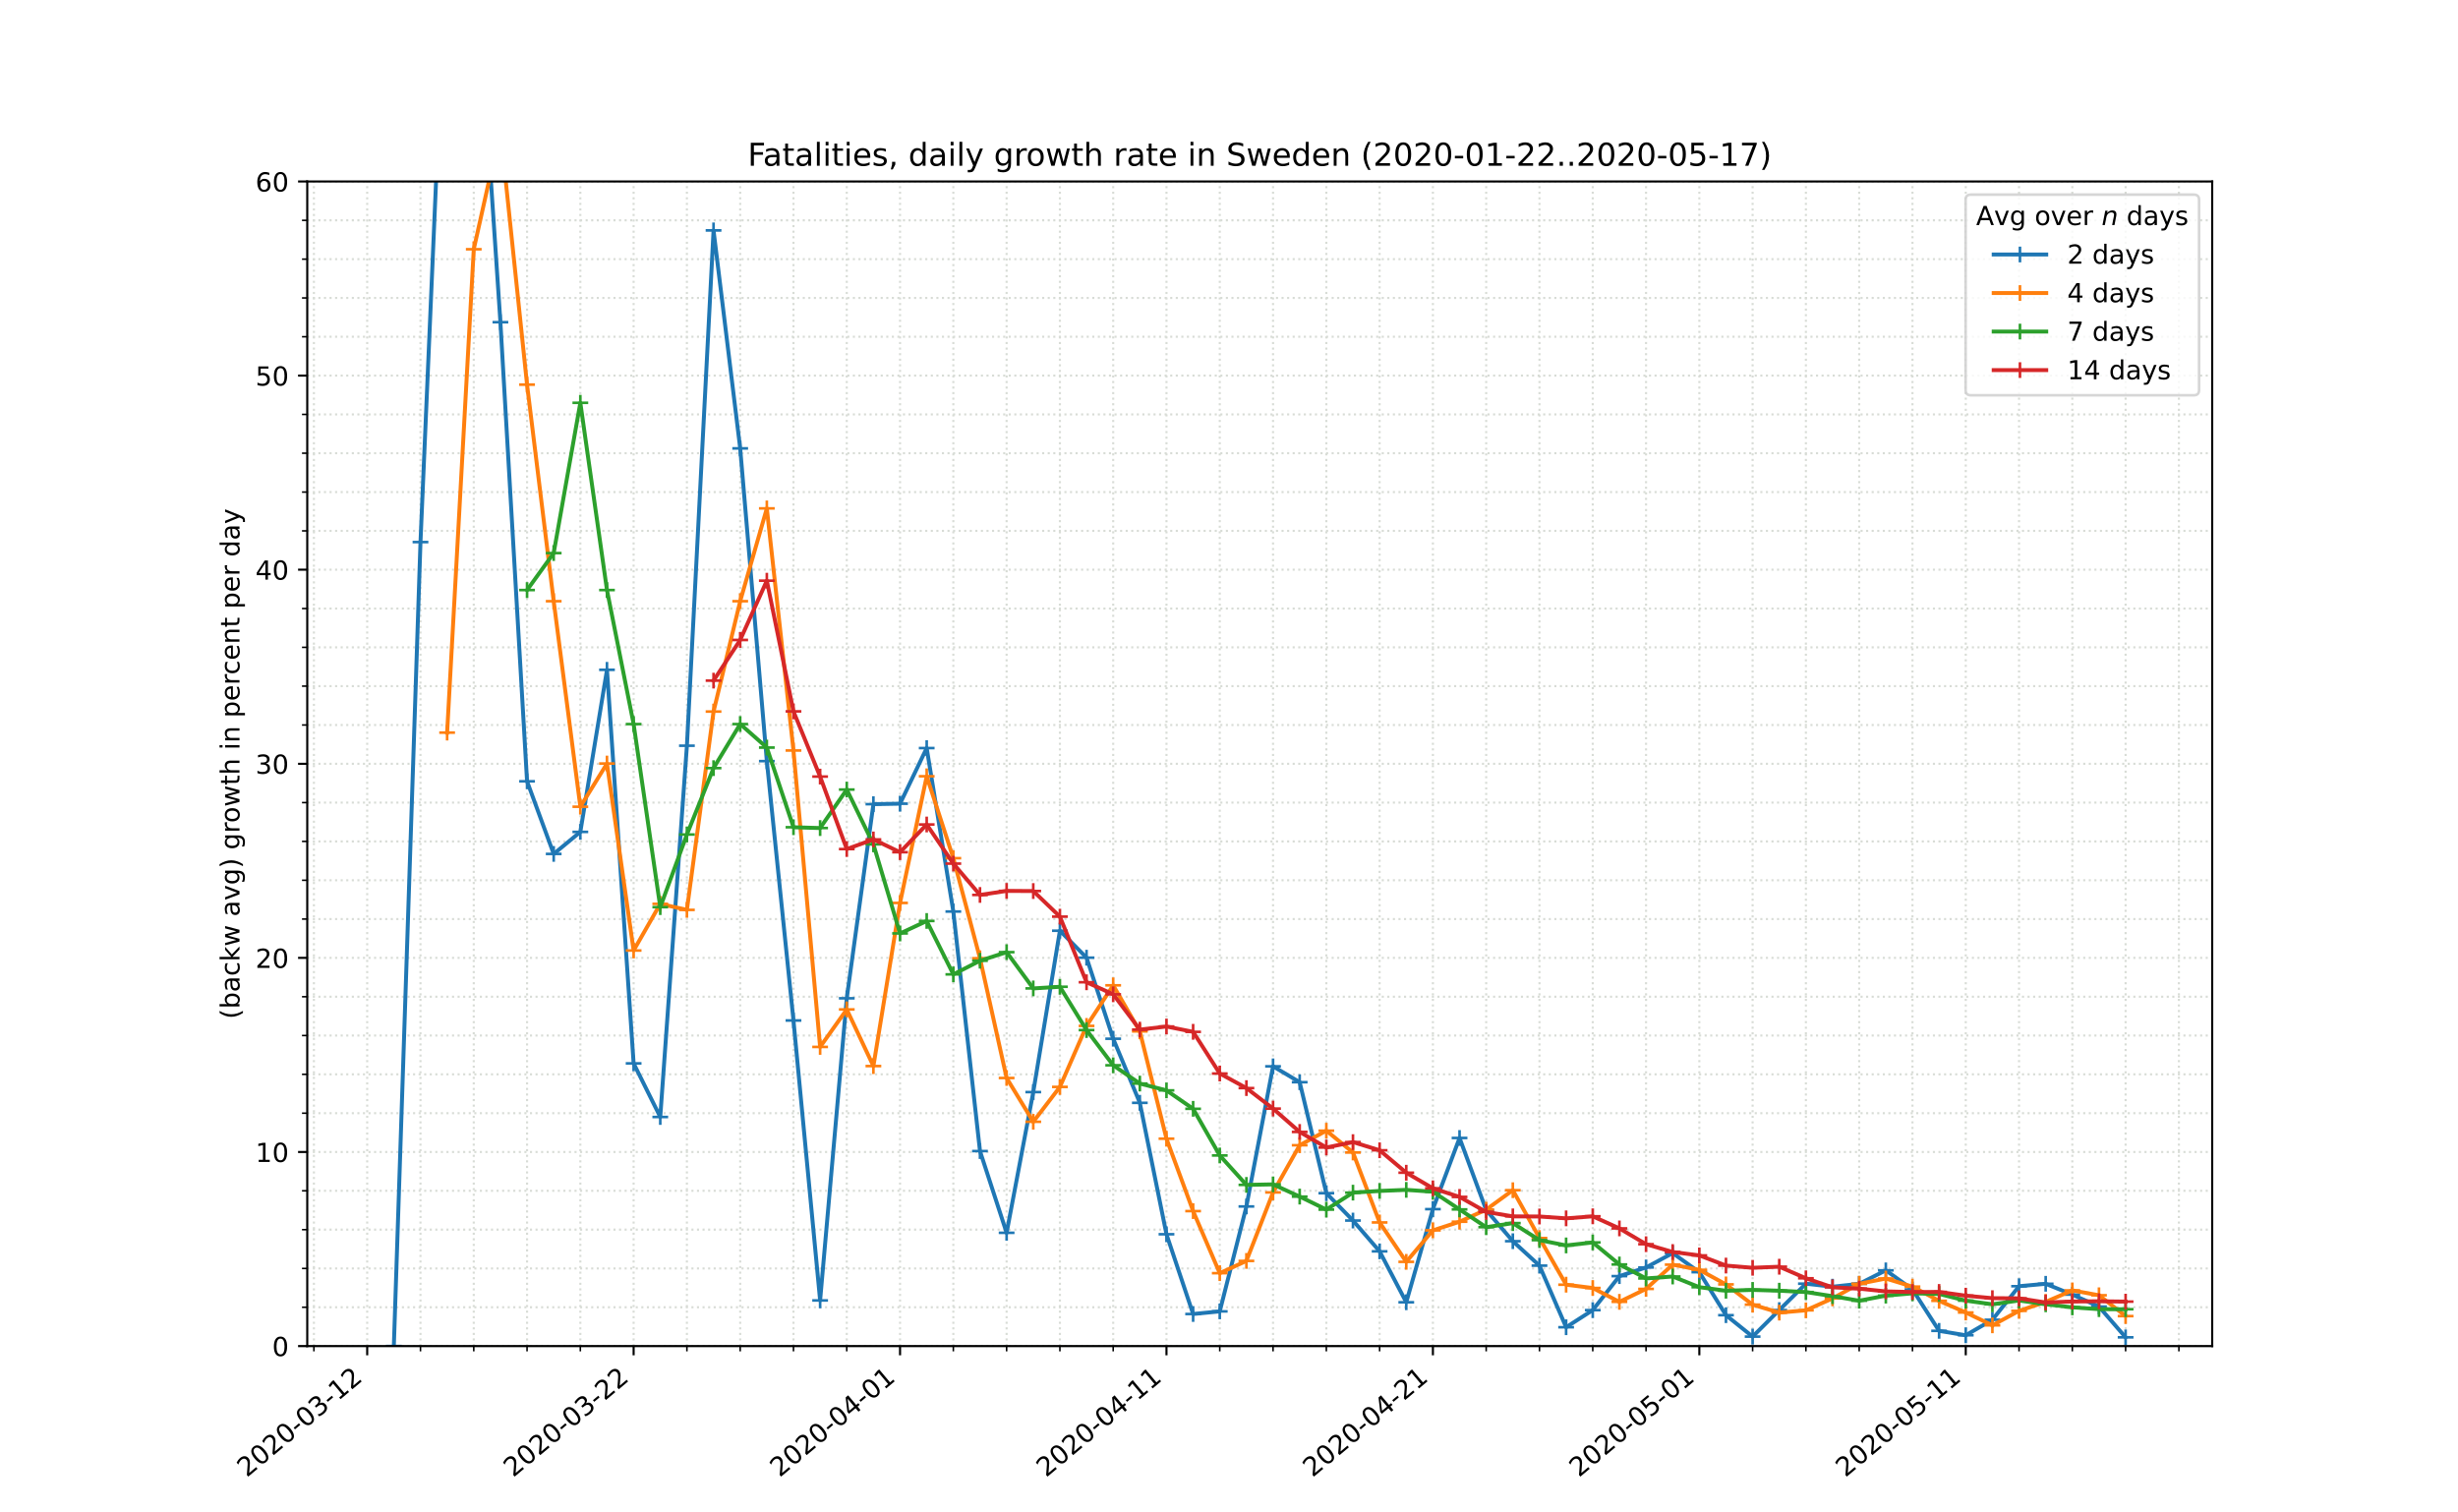 <?xml version="1.0" encoding="utf-8" standalone="no"?>
<!DOCTYPE svg PUBLIC "-//W3C//DTD SVG 1.1//EN"
  "http://www.w3.org/Graphics/SVG/1.1/DTD/svg11.dtd">
<!-- Created with matplotlib (https://matplotlib.org/) -->
<svg height="576pt" version="1.1" viewBox="0 0 936 576" width="936pt" xmlns="http://www.w3.org/2000/svg" xmlns:xlink="http://www.w3.org/1999/xlink">
 <defs>
  <style type="text/css">
*{stroke-linecap:butt;stroke-linejoin:round;}
  </style>
 </defs>
 <g id="figure_1">
  <g id="patch_1">
   <path d="M 0 576 
L 936 576 
L 936 0 
L 0 0 
z
" style="fill:#ffffff;"/>
  </g>
  <g id="axes_1">
   <g id="patch_2">
    <path d="M 117 512.64 
L 842.4 512.64 
L 842.4 69.12 
L 117 69.12 
z
" style="fill:#ffffff;"/>
   </g>
   <g id="matplotlib.axis_1">
    <g id="xtick_1">
     <g id="line2d_1">
      <path clip-path="url(#p2198ad6359)" d="M 139.827 512.64 
L 139.827 69.12 
" style="fill:none;stroke:#d8dcd6;stroke-dasharray:0.8,1.32;stroke-dashoffset:0;stroke-width:0.8;"/>
     </g>
     <g id="line2d_2">
      <defs>
       <path d="M 0 0 
L 0 3.5 
" id="m2689f6c575" style="stroke:#000000;stroke-width:0.8;"/>
      </defs>
      <g>
       <use style="stroke:#000000;stroke-width:0.8;" x="139.827" xlink:href="#m2689f6c575" y="512.64"/>
      </g>
     </g>
     <g id="text_1">
      <!-- 2020-03-12 -->
      <defs>
       <path d="M 19.188 8.297 
L 53.609 8.297 
L 53.609 0 
L 7.328 0 
L 7.328 8.297 
Q 12.938 14.109 22.625 23.891 
Q 32.328 33.688 34.812 36.531 
Q 39.547 41.844 41.422 45.531 
Q 43.312 49.219 43.312 52.781 
Q 43.312 58.594 39.234 62.25 
Q 35.156 65.922 28.609 65.922 
Q 23.969 65.922 18.812 64.312 
Q 13.672 62.703 7.812 59.422 
L 7.812 69.391 
Q 13.766 71.781 18.938 73 
Q 24.125 74.219 28.422 74.219 
Q 39.75 74.219 46.484 68.547 
Q 53.219 62.891 53.219 53.422 
Q 53.219 48.922 51.531 44.891 
Q 49.859 40.875 45.406 35.406 
Q 44.188 33.984 37.641 27.219 
Q 31.109 20.453 19.188 8.297 
z
" id="DejaVuSans-50"/>
       <path d="M 31.781 66.406 
Q 24.172 66.406 20.328 58.906 
Q 16.5 51.422 16.5 36.375 
Q 16.5 21.391 20.328 13.891 
Q 24.172 6.391 31.781 6.391 
Q 39.453 6.391 43.281 13.891 
Q 47.125 21.391 47.125 36.375 
Q 47.125 51.422 43.281 58.906 
Q 39.453 66.406 31.781 66.406 
z
M 31.781 74.219 
Q 44.047 74.219 50.516 64.516 
Q 56.984 54.828 56.984 36.375 
Q 56.984 17.969 50.516 8.266 
Q 44.047 -1.422 31.781 -1.422 
Q 19.531 -1.422 13.062 8.266 
Q 6.594 17.969 6.594 36.375 
Q 6.594 54.828 13.062 64.516 
Q 19.531 74.219 31.781 74.219 
z
" id="DejaVuSans-48"/>
       <path d="M 4.891 31.391 
L 31.203 31.391 
L 31.203 23.391 
L 4.891 23.391 
z
" id="DejaVuSans-45"/>
       <path d="M 40.578 39.312 
Q 47.656 37.797 51.625 33 
Q 55.609 28.219 55.609 21.188 
Q 55.609 10.406 48.188 4.484 
Q 40.766 -1.422 27.094 -1.422 
Q 22.516 -1.422 17.656 -0.516 
Q 12.797 0.391 7.625 2.203 
L 7.625 11.719 
Q 11.719 9.328 16.594 8.109 
Q 21.484 6.891 26.812 6.891 
Q 36.078 6.891 40.938 10.547 
Q 45.797 14.203 45.797 21.188 
Q 45.797 27.641 41.281 31.266 
Q 36.766 34.906 28.719 34.906 
L 20.219 34.906 
L 20.219 43.016 
L 29.109 43.016 
Q 36.375 43.016 40.234 45.922 
Q 44.094 48.828 44.094 54.297 
Q 44.094 59.906 40.109 62.906 
Q 36.141 65.922 28.719 65.922 
Q 24.656 65.922 20.016 65.031 
Q 15.375 64.156 9.812 62.312 
L 9.812 71.094 
Q 15.438 72.656 20.344 73.438 
Q 25.25 74.219 29.594 74.219 
Q 40.828 74.219 47.359 69.109 
Q 53.906 64.016 53.906 55.328 
Q 53.906 49.266 50.438 45.094 
Q 46.969 40.922 40.578 39.312 
z
" id="DejaVuSans-51"/>
       <path d="M 12.406 8.297 
L 28.516 8.297 
L 28.516 63.922 
L 10.984 60.406 
L 10.984 69.391 
L 28.422 72.906 
L 38.281 72.906 
L 38.281 8.297 
L 54.391 8.297 
L 54.391 0 
L 12.406 0 
z
" id="DejaVuSans-49"/>
      </defs>
      <g transform="translate(93.971 562.817)rotate(-40)scale(0.1 -0.1)">
       <use xlink:href="#DejaVuSans-50"/>
       <use x="63.623" xlink:href="#DejaVuSans-48"/>
       <use x="127.246" xlink:href="#DejaVuSans-50"/>
       <use x="190.869" xlink:href="#DejaVuSans-48"/>
       <use x="254.492" xlink:href="#DejaVuSans-45"/>
       <use x="290.576" xlink:href="#DejaVuSans-48"/>
       <use x="354.199" xlink:href="#DejaVuSans-51"/>
       <use x="417.822" xlink:href="#DejaVuSans-45"/>
       <use x="453.906" xlink:href="#DejaVuSans-49"/>
       <use x="517.529" xlink:href="#DejaVuSans-50"/>
      </g>
     </g>
    </g>
    <g id="xtick_2">
     <g id="line2d_3">
      <path clip-path="url(#p2198ad6359)" d="M 241.282 512.64 
L 241.282 69.12 
" style="fill:none;stroke:#d8dcd6;stroke-dasharray:0.8,1.32;stroke-dashoffset:0;stroke-width:0.8;"/>
     </g>
     <g id="line2d_4">
      <g>
       <use style="stroke:#000000;stroke-width:0.8;" x="241.282" xlink:href="#m2689f6c575" y="512.64"/>
      </g>
     </g>
     <g id="text_2">
      <!-- 2020-03-22 -->
      <g transform="translate(195.426 562.817)rotate(-40)scale(0.1 -0.1)">
       <use xlink:href="#DejaVuSans-50"/>
       <use x="63.623" xlink:href="#DejaVuSans-48"/>
       <use x="127.246" xlink:href="#DejaVuSans-50"/>
       <use x="190.869" xlink:href="#DejaVuSans-48"/>
       <use x="254.492" xlink:href="#DejaVuSans-45"/>
       <use x="290.576" xlink:href="#DejaVuSans-48"/>
       <use x="354.199" xlink:href="#DejaVuSans-51"/>
       <use x="417.822" xlink:href="#DejaVuSans-45"/>
       <use x="453.906" xlink:href="#DejaVuSans-50"/>
       <use x="517.529" xlink:href="#DejaVuSans-50"/>
      </g>
     </g>
    </g>
    <g id="xtick_3">
     <g id="line2d_5">
      <path clip-path="url(#p2198ad6359)" d="M 342.736 512.64 
L 342.736 69.12 
" style="fill:none;stroke:#d8dcd6;stroke-dasharray:0.8,1.32;stroke-dashoffset:0;stroke-width:0.8;"/>
     </g>
     <g id="line2d_6">
      <g>
       <use style="stroke:#000000;stroke-width:0.8;" x="342.736" xlink:href="#m2689f6c575" y="512.64"/>
      </g>
     </g>
     <g id="text_3">
      <!-- 2020-04-01 -->
      <defs>
       <path d="M 37.797 64.312 
L 12.891 25.391 
L 37.797 25.391 
z
M 35.203 72.906 
L 47.609 72.906 
L 47.609 25.391 
L 58.016 25.391 
L 58.016 17.188 
L 47.609 17.188 
L 47.609 0 
L 37.797 0 
L 37.797 17.188 
L 4.891 17.188 
L 4.891 26.703 
z
" id="DejaVuSans-52"/>
      </defs>
      <g transform="translate(296.88 562.817)rotate(-40)scale(0.1 -0.1)">
       <use xlink:href="#DejaVuSans-50"/>
       <use x="63.623" xlink:href="#DejaVuSans-48"/>
       <use x="127.246" xlink:href="#DejaVuSans-50"/>
       <use x="190.869" xlink:href="#DejaVuSans-48"/>
       <use x="254.492" xlink:href="#DejaVuSans-45"/>
       <use x="290.576" xlink:href="#DejaVuSans-48"/>
       <use x="354.199" xlink:href="#DejaVuSans-52"/>
       <use x="417.822" xlink:href="#DejaVuSans-45"/>
       <use x="453.906" xlink:href="#DejaVuSans-48"/>
       <use x="517.529" xlink:href="#DejaVuSans-49"/>
      </g>
     </g>
    </g>
    <g id="xtick_4">
     <g id="line2d_7">
      <path clip-path="url(#p2198ad6359)" d="M 444.191 512.64 
L 444.191 69.12 
" style="fill:none;stroke:#d8dcd6;stroke-dasharray:0.8,1.32;stroke-dashoffset:0;stroke-width:0.8;"/>
     </g>
     <g id="line2d_8">
      <g>
       <use style="stroke:#000000;stroke-width:0.8;" x="444.191" xlink:href="#m2689f6c575" y="512.64"/>
      </g>
     </g>
     <g id="text_4">
      <!-- 2020-04-11 -->
      <g transform="translate(398.335 562.817)rotate(-40)scale(0.1 -0.1)">
       <use xlink:href="#DejaVuSans-50"/>
       <use x="63.623" xlink:href="#DejaVuSans-48"/>
       <use x="127.246" xlink:href="#DejaVuSans-50"/>
       <use x="190.869" xlink:href="#DejaVuSans-48"/>
       <use x="254.492" xlink:href="#DejaVuSans-45"/>
       <use x="290.576" xlink:href="#DejaVuSans-48"/>
       <use x="354.199" xlink:href="#DejaVuSans-52"/>
       <use x="417.822" xlink:href="#DejaVuSans-45"/>
       <use x="453.906" xlink:href="#DejaVuSans-49"/>
       <use x="517.529" xlink:href="#DejaVuSans-49"/>
      </g>
     </g>
    </g>
    <g id="xtick_5">
     <g id="line2d_9">
      <path clip-path="url(#p2198ad6359)" d="M 545.645 512.64 
L 545.645 69.12 
" style="fill:none;stroke:#d8dcd6;stroke-dasharray:0.8,1.32;stroke-dashoffset:0;stroke-width:0.8;"/>
     </g>
     <g id="line2d_10">
      <g>
       <use style="stroke:#000000;stroke-width:0.8;" x="545.645" xlink:href="#m2689f6c575" y="512.64"/>
      </g>
     </g>
     <g id="text_5">
      <!-- 2020-04-21 -->
      <g transform="translate(499.79 562.817)rotate(-40)scale(0.1 -0.1)">
       <use xlink:href="#DejaVuSans-50"/>
       <use x="63.623" xlink:href="#DejaVuSans-48"/>
       <use x="127.246" xlink:href="#DejaVuSans-50"/>
       <use x="190.869" xlink:href="#DejaVuSans-48"/>
       <use x="254.492" xlink:href="#DejaVuSans-45"/>
       <use x="290.576" xlink:href="#DejaVuSans-48"/>
       <use x="354.199" xlink:href="#DejaVuSans-52"/>
       <use x="417.822" xlink:href="#DejaVuSans-45"/>
       <use x="453.906" xlink:href="#DejaVuSans-50"/>
       <use x="517.529" xlink:href="#DejaVuSans-49"/>
      </g>
     </g>
    </g>
    <g id="xtick_6">
     <g id="line2d_11">
      <path clip-path="url(#p2198ad6359)" d="M 647.1 512.64 
L 647.1 69.12 
" style="fill:none;stroke:#d8dcd6;stroke-dasharray:0.8,1.32;stroke-dashoffset:0;stroke-width:0.8;"/>
     </g>
     <g id="line2d_12">
      <g>
       <use style="stroke:#000000;stroke-width:0.8;" x="647.1" xlink:href="#m2689f6c575" y="512.64"/>
      </g>
     </g>
     <g id="text_6">
      <!-- 2020-05-01 -->
      <defs>
       <path d="M 10.797 72.906 
L 49.516 72.906 
L 49.516 64.594 
L 19.828 64.594 
L 19.828 46.734 
Q 21.969 47.469 24.109 47.828 
Q 26.266 48.188 28.422 48.188 
Q 40.625 48.188 47.75 41.5 
Q 54.891 34.812 54.891 23.391 
Q 54.891 11.625 47.562 5.094 
Q 40.234 -1.422 26.906 -1.422 
Q 22.312 -1.422 17.547 -0.641 
Q 12.797 0.141 7.719 1.703 
L 7.719 11.625 
Q 12.109 9.234 16.797 8.062 
Q 21.484 6.891 26.703 6.891 
Q 35.156 6.891 40.078 11.328 
Q 45.016 15.766 45.016 23.391 
Q 45.016 31 40.078 35.438 
Q 35.156 39.891 26.703 39.891 
Q 22.75 39.891 18.812 39.016 
Q 14.891 38.141 10.797 36.281 
z
" id="DejaVuSans-53"/>
      </defs>
      <g transform="translate(601.244 562.817)rotate(-40)scale(0.1 -0.1)">
       <use xlink:href="#DejaVuSans-50"/>
       <use x="63.623" xlink:href="#DejaVuSans-48"/>
       <use x="127.246" xlink:href="#DejaVuSans-50"/>
       <use x="190.869" xlink:href="#DejaVuSans-48"/>
       <use x="254.492" xlink:href="#DejaVuSans-45"/>
       <use x="290.576" xlink:href="#DejaVuSans-48"/>
       <use x="354.199" xlink:href="#DejaVuSans-53"/>
       <use x="417.822" xlink:href="#DejaVuSans-45"/>
       <use x="453.906" xlink:href="#DejaVuSans-48"/>
       <use x="517.529" xlink:href="#DejaVuSans-49"/>
      </g>
     </g>
    </g>
    <g id="xtick_7">
     <g id="line2d_13">
      <path clip-path="url(#p2198ad6359)" d="M 748.555 512.64 
L 748.555 69.12 
" style="fill:none;stroke:#d8dcd6;stroke-dasharray:0.8,1.32;stroke-dashoffset:0;stroke-width:0.8;"/>
     </g>
     <g id="line2d_14">
      <g>
       <use style="stroke:#000000;stroke-width:0.8;" x="748.555" xlink:href="#m2689f6c575" y="512.64"/>
      </g>
     </g>
     <g id="text_7">
      <!-- 2020-05-11 -->
      <g transform="translate(702.699 562.817)rotate(-40)scale(0.1 -0.1)">
       <use xlink:href="#DejaVuSans-50"/>
       <use x="63.623" xlink:href="#DejaVuSans-48"/>
       <use x="127.246" xlink:href="#DejaVuSans-50"/>
       <use x="190.869" xlink:href="#DejaVuSans-48"/>
       <use x="254.492" xlink:href="#DejaVuSans-45"/>
       <use x="290.576" xlink:href="#DejaVuSans-48"/>
       <use x="354.199" xlink:href="#DejaVuSans-53"/>
       <use x="417.822" xlink:href="#DejaVuSans-45"/>
       <use x="453.906" xlink:href="#DejaVuSans-49"/>
       <use x="517.529" xlink:href="#DejaVuSans-49"/>
      </g>
     </g>
    </g>
    <g id="xtick_8">
     <g id="line2d_15">
      <path clip-path="url(#p2198ad6359)" d="M 119.536 512.64 
L 119.536 69.12 
" style="fill:none;stroke:#d8dcd6;stroke-dasharray:0.8,1.32;stroke-dashoffset:0;stroke-width:0.8;"/>
     </g>
     <g id="line2d_16">
      <defs>
       <path d="M 0 0 
L 0 2 
" id="m2d63668307" style="stroke:#000000;stroke-width:0.6;"/>
      </defs>
      <g>
       <use style="stroke:#000000;stroke-width:0.6;" x="119.536" xlink:href="#m2d63668307" y="512.64"/>
      </g>
     </g>
    </g>
    <g id="xtick_9">
     <g id="line2d_17">
      <path clip-path="url(#p2198ad6359)" d="M 160.118 512.64 
L 160.118 69.12 
" style="fill:none;stroke:#d8dcd6;stroke-dasharray:0.8,1.32;stroke-dashoffset:0;stroke-width:0.8;"/>
     </g>
     <g id="line2d_18">
      <g>
       <use style="stroke:#000000;stroke-width:0.6;" x="160.118" xlink:href="#m2d63668307" y="512.64"/>
      </g>
     </g>
    </g>
    <g id="xtick_10">
     <g id="line2d_19">
      <path clip-path="url(#p2198ad6359)" d="M 180.409 512.64 
L 180.409 69.12 
" style="fill:none;stroke:#d8dcd6;stroke-dasharray:0.8,1.32;stroke-dashoffset:0;stroke-width:0.8;"/>
     </g>
     <g id="line2d_20">
      <g>
       <use style="stroke:#000000;stroke-width:0.6;" x="180.409" xlink:href="#m2d63668307" y="512.64"/>
      </g>
     </g>
    </g>
    <g id="xtick_11">
     <g id="line2d_21">
      <path clip-path="url(#p2198ad6359)" d="M 200.7 512.64 
L 200.7 69.12 
" style="fill:none;stroke:#d8dcd6;stroke-dasharray:0.8,1.32;stroke-dashoffset:0;stroke-width:0.8;"/>
     </g>
     <g id="line2d_22">
      <g>
       <use style="stroke:#000000;stroke-width:0.6;" x="200.7" xlink:href="#m2d63668307" y="512.64"/>
      </g>
     </g>
    </g>
    <g id="xtick_12">
     <g id="line2d_23">
      <path clip-path="url(#p2198ad6359)" d="M 220.991 512.64 
L 220.991 69.12 
" style="fill:none;stroke:#d8dcd6;stroke-dasharray:0.8,1.32;stroke-dashoffset:0;stroke-width:0.8;"/>
     </g>
     <g id="line2d_24">
      <g>
       <use style="stroke:#000000;stroke-width:0.6;" x="220.991" xlink:href="#m2d63668307" y="512.64"/>
      </g>
     </g>
    </g>
    <g id="xtick_13">
     <g id="line2d_25">
      <path clip-path="url(#p2198ad6359)" d="M 261.573 512.64 
L 261.573 69.12 
" style="fill:none;stroke:#d8dcd6;stroke-dasharray:0.8,1.32;stroke-dashoffset:0;stroke-width:0.8;"/>
     </g>
     <g id="line2d_26">
      <g>
       <use style="stroke:#000000;stroke-width:0.6;" x="261.573" xlink:href="#m2d63668307" y="512.64"/>
      </g>
     </g>
    </g>
    <g id="xtick_14">
     <g id="line2d_27">
      <path clip-path="url(#p2198ad6359)" d="M 281.864 512.64 
L 281.864 69.12 
" style="fill:none;stroke:#d8dcd6;stroke-dasharray:0.8,1.32;stroke-dashoffset:0;stroke-width:0.8;"/>
     </g>
     <g id="line2d_28">
      <g>
       <use style="stroke:#000000;stroke-width:0.6;" x="281.864" xlink:href="#m2d63668307" y="512.64"/>
      </g>
     </g>
    </g>
    <g id="xtick_15">
     <g id="line2d_29">
      <path clip-path="url(#p2198ad6359)" d="M 302.155 512.64 
L 302.155 69.12 
" style="fill:none;stroke:#d8dcd6;stroke-dasharray:0.8,1.32;stroke-dashoffset:0;stroke-width:0.8;"/>
     </g>
     <g id="line2d_30">
      <g>
       <use style="stroke:#000000;stroke-width:0.6;" x="302.155" xlink:href="#m2d63668307" y="512.64"/>
      </g>
     </g>
    </g>
    <g id="xtick_16">
     <g id="line2d_31">
      <path clip-path="url(#p2198ad6359)" d="M 322.445 512.64 
L 322.445 69.12 
" style="fill:none;stroke:#d8dcd6;stroke-dasharray:0.8,1.32;stroke-dashoffset:0;stroke-width:0.8;"/>
     </g>
     <g id="line2d_32">
      <g>
       <use style="stroke:#000000;stroke-width:0.6;" x="322.445" xlink:href="#m2d63668307" y="512.64"/>
      </g>
     </g>
    </g>
    <g id="xtick_17">
     <g id="line2d_33">
      <path clip-path="url(#p2198ad6359)" d="M 363.027 512.64 
L 363.027 69.12 
" style="fill:none;stroke:#d8dcd6;stroke-dasharray:0.8,1.32;stroke-dashoffset:0;stroke-width:0.8;"/>
     </g>
     <g id="line2d_34">
      <g>
       <use style="stroke:#000000;stroke-width:0.6;" x="363.027" xlink:href="#m2d63668307" y="512.64"/>
      </g>
     </g>
    </g>
    <g id="xtick_18">
     <g id="line2d_35">
      <path clip-path="url(#p2198ad6359)" d="M 383.318 512.64 
L 383.318 69.12 
" style="fill:none;stroke:#d8dcd6;stroke-dasharray:0.8,1.32;stroke-dashoffset:0;stroke-width:0.8;"/>
     </g>
     <g id="line2d_36">
      <g>
       <use style="stroke:#000000;stroke-width:0.6;" x="383.318" xlink:href="#m2d63668307" y="512.64"/>
      </g>
     </g>
    </g>
    <g id="xtick_19">
     <g id="line2d_37">
      <path clip-path="url(#p2198ad6359)" d="M 403.609 512.64 
L 403.609 69.12 
" style="fill:none;stroke:#d8dcd6;stroke-dasharray:0.8,1.32;stroke-dashoffset:0;stroke-width:0.8;"/>
     </g>
     <g id="line2d_38">
      <g>
       <use style="stroke:#000000;stroke-width:0.6;" x="403.609" xlink:href="#m2d63668307" y="512.64"/>
      </g>
     </g>
    </g>
    <g id="xtick_20">
     <g id="line2d_39">
      <path clip-path="url(#p2198ad6359)" d="M 423.9 512.64 
L 423.9 69.12 
" style="fill:none;stroke:#d8dcd6;stroke-dasharray:0.8,1.32;stroke-dashoffset:0;stroke-width:0.8;"/>
     </g>
     <g id="line2d_40">
      <g>
       <use style="stroke:#000000;stroke-width:0.6;" x="423.9" xlink:href="#m2d63668307" y="512.64"/>
      </g>
     </g>
    </g>
    <g id="xtick_21">
     <g id="line2d_41">
      <path clip-path="url(#p2198ad6359)" d="M 464.482 512.64 
L 464.482 69.12 
" style="fill:none;stroke:#d8dcd6;stroke-dasharray:0.8,1.32;stroke-dashoffset:0;stroke-width:0.8;"/>
     </g>
     <g id="line2d_42">
      <g>
       <use style="stroke:#000000;stroke-width:0.6;" x="464.482" xlink:href="#m2d63668307" y="512.64"/>
      </g>
     </g>
    </g>
    <g id="xtick_22">
     <g id="line2d_43">
      <path clip-path="url(#p2198ad6359)" d="M 484.773 512.64 
L 484.773 69.12 
" style="fill:none;stroke:#d8dcd6;stroke-dasharray:0.8,1.32;stroke-dashoffset:0;stroke-width:0.8;"/>
     </g>
     <g id="line2d_44">
      <g>
       <use style="stroke:#000000;stroke-width:0.6;" x="484.773" xlink:href="#m2d63668307" y="512.64"/>
      </g>
     </g>
    </g>
    <g id="xtick_23">
     <g id="line2d_45">
      <path clip-path="url(#p2198ad6359)" d="M 505.064 512.64 
L 505.064 69.12 
" style="fill:none;stroke:#d8dcd6;stroke-dasharray:0.8,1.32;stroke-dashoffset:0;stroke-width:0.8;"/>
     </g>
     <g id="line2d_46">
      <g>
       <use style="stroke:#000000;stroke-width:0.6;" x="505.064" xlink:href="#m2d63668307" y="512.64"/>
      </g>
     </g>
    </g>
    <g id="xtick_24">
     <g id="line2d_47">
      <path clip-path="url(#p2198ad6359)" d="M 525.355 512.64 
L 525.355 69.12 
" style="fill:none;stroke:#d8dcd6;stroke-dasharray:0.8,1.32;stroke-dashoffset:0;stroke-width:0.8;"/>
     </g>
     <g id="line2d_48">
      <g>
       <use style="stroke:#000000;stroke-width:0.6;" x="525.355" xlink:href="#m2d63668307" y="512.64"/>
      </g>
     </g>
    </g>
    <g id="xtick_25">
     <g id="line2d_49">
      <path clip-path="url(#p2198ad6359)" d="M 565.936 512.64 
L 565.936 69.12 
" style="fill:none;stroke:#d8dcd6;stroke-dasharray:0.8,1.32;stroke-dashoffset:0;stroke-width:0.8;"/>
     </g>
     <g id="line2d_50">
      <g>
       <use style="stroke:#000000;stroke-width:0.6;" x="565.936" xlink:href="#m2d63668307" y="512.64"/>
      </g>
     </g>
    </g>
    <g id="xtick_26">
     <g id="line2d_51">
      <path clip-path="url(#p2198ad6359)" d="M 586.227 512.64 
L 586.227 69.12 
" style="fill:none;stroke:#d8dcd6;stroke-dasharray:0.8,1.32;stroke-dashoffset:0;stroke-width:0.8;"/>
     </g>
     <g id="line2d_52">
      <g>
       <use style="stroke:#000000;stroke-width:0.6;" x="586.227" xlink:href="#m2d63668307" y="512.64"/>
      </g>
     </g>
    </g>
    <g id="xtick_27">
     <g id="line2d_53">
      <path clip-path="url(#p2198ad6359)" d="M 606.518 512.64 
L 606.518 69.12 
" style="fill:none;stroke:#d8dcd6;stroke-dasharray:0.8,1.32;stroke-dashoffset:0;stroke-width:0.8;"/>
     </g>
     <g id="line2d_54">
      <g>
       <use style="stroke:#000000;stroke-width:0.6;" x="606.518" xlink:href="#m2d63668307" y="512.64"/>
      </g>
     </g>
    </g>
    <g id="xtick_28">
     <g id="line2d_55">
      <path clip-path="url(#p2198ad6359)" d="M 626.809 512.64 
L 626.809 69.12 
" style="fill:none;stroke:#d8dcd6;stroke-dasharray:0.8,1.32;stroke-dashoffset:0;stroke-width:0.8;"/>
     </g>
     <g id="line2d_56">
      <g>
       <use style="stroke:#000000;stroke-width:0.6;" x="626.809" xlink:href="#m2d63668307" y="512.64"/>
      </g>
     </g>
    </g>
    <g id="xtick_29">
     <g id="line2d_57">
      <path clip-path="url(#p2198ad6359)" d="M 667.391 512.64 
L 667.391 69.12 
" style="fill:none;stroke:#d8dcd6;stroke-dasharray:0.8,1.32;stroke-dashoffset:0;stroke-width:0.8;"/>
     </g>
     <g id="line2d_58">
      <g>
       <use style="stroke:#000000;stroke-width:0.6;" x="667.391" xlink:href="#m2d63668307" y="512.64"/>
      </g>
     </g>
    </g>
    <g id="xtick_30">
     <g id="line2d_59">
      <path clip-path="url(#p2198ad6359)" d="M 687.682 512.64 
L 687.682 69.12 
" style="fill:none;stroke:#d8dcd6;stroke-dasharray:0.8,1.32;stroke-dashoffset:0;stroke-width:0.8;"/>
     </g>
     <g id="line2d_60">
      <g>
       <use style="stroke:#000000;stroke-width:0.6;" x="687.682" xlink:href="#m2d63668307" y="512.64"/>
      </g>
     </g>
    </g>
    <g id="xtick_31">
     <g id="line2d_61">
      <path clip-path="url(#p2198ad6359)" d="M 707.973 512.64 
L 707.973 69.12 
" style="fill:none;stroke:#d8dcd6;stroke-dasharray:0.8,1.32;stroke-dashoffset:0;stroke-width:0.8;"/>
     </g>
     <g id="line2d_62">
      <g>
       <use style="stroke:#000000;stroke-width:0.6;" x="707.973" xlink:href="#m2d63668307" y="512.64"/>
      </g>
     </g>
    </g>
    <g id="xtick_32">
     <g id="line2d_63">
      <path clip-path="url(#p2198ad6359)" d="M 728.264 512.64 
L 728.264 69.12 
" style="fill:none;stroke:#d8dcd6;stroke-dasharray:0.8,1.32;stroke-dashoffset:0;stroke-width:0.8;"/>
     </g>
     <g id="line2d_64">
      <g>
       <use style="stroke:#000000;stroke-width:0.6;" x="728.264" xlink:href="#m2d63668307" y="512.64"/>
      </g>
     </g>
    </g>
    <g id="xtick_33">
     <g id="line2d_65">
      <path clip-path="url(#p2198ad6359)" d="M 768.845 512.64 
L 768.845 69.12 
" style="fill:none;stroke:#d8dcd6;stroke-dasharray:0.8,1.32;stroke-dashoffset:0;stroke-width:0.8;"/>
     </g>
     <g id="line2d_66">
      <g>
       <use style="stroke:#000000;stroke-width:0.6;" x="768.845" xlink:href="#m2d63668307" y="512.64"/>
      </g>
     </g>
    </g>
    <g id="xtick_34">
     <g id="line2d_67">
      <path clip-path="url(#p2198ad6359)" d="M 789.136 512.64 
L 789.136 69.12 
" style="fill:none;stroke:#d8dcd6;stroke-dasharray:0.8,1.32;stroke-dashoffset:0;stroke-width:0.8;"/>
     </g>
     <g id="line2d_68">
      <g>
       <use style="stroke:#000000;stroke-width:0.6;" x="789.136" xlink:href="#m2d63668307" y="512.64"/>
      </g>
     </g>
    </g>
    <g id="xtick_35">
     <g id="line2d_69">
      <path clip-path="url(#p2198ad6359)" d="M 809.427 512.64 
L 809.427 69.12 
" style="fill:none;stroke:#d8dcd6;stroke-dasharray:0.8,1.32;stroke-dashoffset:0;stroke-width:0.8;"/>
     </g>
     <g id="line2d_70">
      <g>
       <use style="stroke:#000000;stroke-width:0.6;" x="809.427" xlink:href="#m2d63668307" y="512.64"/>
      </g>
     </g>
    </g>
    <g id="xtick_36">
     <g id="line2d_71">
      <path clip-path="url(#p2198ad6359)" d="M 829.718 512.64 
L 829.718 69.12 
" style="fill:none;stroke:#d8dcd6;stroke-dasharray:0.8,1.32;stroke-dashoffset:0;stroke-width:0.8;"/>
     </g>
     <g id="line2d_72">
      <g>
       <use style="stroke:#000000;stroke-width:0.6;" x="829.718" xlink:href="#m2d63668307" y="512.64"/>
      </g>
     </g>
    </g>
   </g>
   <g id="matplotlib.axis_2">
    <g id="ytick_1">
     <g id="line2d_73">
      <path clip-path="url(#p2198ad6359)" d="M 117 512.64 
L 842.4 512.64 
" style="fill:none;stroke:#d8dcd6;stroke-dasharray:0.8,1.32;stroke-dashoffset:0;stroke-width:0.8;"/>
     </g>
     <g id="line2d_74">
      <defs>
       <path d="M 0 0 
L -3.5 0 
" id="mb2ce8c2365" style="stroke:#000000;stroke-width:0.8;"/>
      </defs>
      <g>
       <use style="stroke:#000000;stroke-width:0.8;" x="117" xlink:href="#mb2ce8c2365" y="512.64"/>
      </g>
     </g>
     <g id="text_8">
      <!-- 0 -->
      <g transform="translate(103.638 516.439)scale(0.1 -0.1)">
       <use xlink:href="#DejaVuSans-48"/>
      </g>
     </g>
    </g>
    <g id="ytick_2">
     <g id="line2d_75">
      <path clip-path="url(#p2198ad6359)" d="M 117 438.72 
L 842.4 438.72 
" style="fill:none;stroke:#d8dcd6;stroke-dasharray:0.8,1.32;stroke-dashoffset:0;stroke-width:0.8;"/>
     </g>
     <g id="line2d_76">
      <g>
       <use style="stroke:#000000;stroke-width:0.8;" x="117" xlink:href="#mb2ce8c2365" y="438.72"/>
      </g>
     </g>
     <g id="text_9">
      <!-- 10 -->
      <g transform="translate(97.275 442.519)scale(0.1 -0.1)">
       <use xlink:href="#DejaVuSans-49"/>
       <use x="63.623" xlink:href="#DejaVuSans-48"/>
      </g>
     </g>
    </g>
    <g id="ytick_3">
     <g id="line2d_77">
      <path clip-path="url(#p2198ad6359)" d="M 117 364.8 
L 842.4 364.8 
" style="fill:none;stroke:#d8dcd6;stroke-dasharray:0.8,1.32;stroke-dashoffset:0;stroke-width:0.8;"/>
     </g>
     <g id="line2d_78">
      <g>
       <use style="stroke:#000000;stroke-width:0.8;" x="117" xlink:href="#mb2ce8c2365" y="364.8"/>
      </g>
     </g>
     <g id="text_10">
      <!-- 20 -->
      <g transform="translate(97.275 368.599)scale(0.1 -0.1)">
       <use xlink:href="#DejaVuSans-50"/>
       <use x="63.623" xlink:href="#DejaVuSans-48"/>
      </g>
     </g>
    </g>
    <g id="ytick_4">
     <g id="line2d_79">
      <path clip-path="url(#p2198ad6359)" d="M 117 290.88 
L 842.4 290.88 
" style="fill:none;stroke:#d8dcd6;stroke-dasharray:0.8,1.32;stroke-dashoffset:0;stroke-width:0.8;"/>
     </g>
     <g id="line2d_80">
      <g>
       <use style="stroke:#000000;stroke-width:0.8;" x="117" xlink:href="#mb2ce8c2365" y="290.88"/>
      </g>
     </g>
     <g id="text_11">
      <!-- 30 -->
      <g transform="translate(97.275 294.679)scale(0.1 -0.1)">
       <use xlink:href="#DejaVuSans-51"/>
       <use x="63.623" xlink:href="#DejaVuSans-48"/>
      </g>
     </g>
    </g>
    <g id="ytick_5">
     <g id="line2d_81">
      <path clip-path="url(#p2198ad6359)" d="M 117 216.96 
L 842.4 216.96 
" style="fill:none;stroke:#d8dcd6;stroke-dasharray:0.8,1.32;stroke-dashoffset:0;stroke-width:0.8;"/>
     </g>
     <g id="line2d_82">
      <g>
       <use style="stroke:#000000;stroke-width:0.8;" x="117" xlink:href="#mb2ce8c2365" y="216.96"/>
      </g>
     </g>
     <g id="text_12">
      <!-- 40 -->
      <g transform="translate(97.275 220.759)scale(0.1 -0.1)">
       <use xlink:href="#DejaVuSans-52"/>
       <use x="63.623" xlink:href="#DejaVuSans-48"/>
      </g>
     </g>
    </g>
    <g id="ytick_6">
     <g id="line2d_83">
      <path clip-path="url(#p2198ad6359)" d="M 117 143.04 
L 842.4 143.04 
" style="fill:none;stroke:#d8dcd6;stroke-dasharray:0.8,1.32;stroke-dashoffset:0;stroke-width:0.8;"/>
     </g>
     <g id="line2d_84">
      <g>
       <use style="stroke:#000000;stroke-width:0.8;" x="117" xlink:href="#mb2ce8c2365" y="143.04"/>
      </g>
     </g>
     <g id="text_13">
      <!-- 50 -->
      <g transform="translate(97.275 146.839)scale(0.1 -0.1)">
       <use xlink:href="#DejaVuSans-53"/>
       <use x="63.623" xlink:href="#DejaVuSans-48"/>
      </g>
     </g>
    </g>
    <g id="ytick_7">
     <g id="line2d_85">
      <path clip-path="url(#p2198ad6359)" d="M 117 69.12 
L 842.4 69.12 
" style="fill:none;stroke:#d8dcd6;stroke-dasharray:0.8,1.32;stroke-dashoffset:0;stroke-width:0.8;"/>
     </g>
     <g id="line2d_86">
      <g>
       <use style="stroke:#000000;stroke-width:0.8;" x="117" xlink:href="#mb2ce8c2365" y="69.12"/>
      </g>
     </g>
     <g id="text_14">
      <!-- 60 -->
      <defs>
       <path d="M 33.016 40.375 
Q 26.375 40.375 22.484 35.828 
Q 18.609 31.297 18.609 23.391 
Q 18.609 15.531 22.484 10.953 
Q 26.375 6.391 33.016 6.391 
Q 39.656 6.391 43.531 10.953 
Q 47.406 15.531 47.406 23.391 
Q 47.406 31.297 43.531 35.828 
Q 39.656 40.375 33.016 40.375 
z
M 52.594 71.297 
L 52.594 62.312 
Q 48.875 64.062 45.094 64.984 
Q 41.312 65.922 37.594 65.922 
Q 27.828 65.922 22.672 59.328 
Q 17.531 52.734 16.797 39.406 
Q 19.672 43.656 24.016 45.922 
Q 28.375 48.188 33.594 48.188 
Q 44.578 48.188 50.953 41.516 
Q 57.328 34.859 57.328 23.391 
Q 57.328 12.156 50.688 5.359 
Q 44.047 -1.422 33.016 -1.422 
Q 20.359 -1.422 13.672 8.266 
Q 6.984 17.969 6.984 36.375 
Q 6.984 53.656 15.188 63.938 
Q 23.391 74.219 37.203 74.219 
Q 40.922 74.219 44.703 73.484 
Q 48.484 72.75 52.594 71.297 
z
" id="DejaVuSans-54"/>
      </defs>
      <g transform="translate(97.275 72.919)scale(0.1 -0.1)">
       <use xlink:href="#DejaVuSans-54"/>
       <use x="63.623" xlink:href="#DejaVuSans-48"/>
      </g>
     </g>
    </g>
    <g id="ytick_8">
     <g id="line2d_87">
      <path clip-path="url(#p2198ad6359)" d="M 117 497.856 
L 842.4 497.856 
" style="fill:none;stroke:#d8dcd6;stroke-dasharray:0.8,1.32;stroke-dashoffset:0;stroke-width:0.8;"/>
     </g>
     <g id="line2d_88">
      <defs>
       <path d="M 0 0 
L -2 0 
" id="m912bb8993d" style="stroke:#000000;stroke-width:0.6;"/>
      </defs>
      <g>
       <use style="stroke:#000000;stroke-width:0.6;" x="117" xlink:href="#m912bb8993d" y="497.856"/>
      </g>
     </g>
    </g>
    <g id="ytick_9">
     <g id="line2d_89">
      <path clip-path="url(#p2198ad6359)" d="M 117 483.072 
L 842.4 483.072 
" style="fill:none;stroke:#d8dcd6;stroke-dasharray:0.8,1.32;stroke-dashoffset:0;stroke-width:0.8;"/>
     </g>
     <g id="line2d_90">
      <g>
       <use style="stroke:#000000;stroke-width:0.6;" x="117" xlink:href="#m912bb8993d" y="483.072"/>
      </g>
     </g>
    </g>
    <g id="ytick_10">
     <g id="line2d_91">
      <path clip-path="url(#p2198ad6359)" d="M 117 468.288 
L 842.4 468.288 
" style="fill:none;stroke:#d8dcd6;stroke-dasharray:0.8,1.32;stroke-dashoffset:0;stroke-width:0.8;"/>
     </g>
     <g id="line2d_92">
      <g>
       <use style="stroke:#000000;stroke-width:0.6;" x="117" xlink:href="#m912bb8993d" y="468.288"/>
      </g>
     </g>
    </g>
    <g id="ytick_11">
     <g id="line2d_93">
      <path clip-path="url(#p2198ad6359)" d="M 117 453.504 
L 842.4 453.504 
" style="fill:none;stroke:#d8dcd6;stroke-dasharray:0.8,1.32;stroke-dashoffset:0;stroke-width:0.8;"/>
     </g>
     <g id="line2d_94">
      <g>
       <use style="stroke:#000000;stroke-width:0.6;" x="117" xlink:href="#m912bb8993d" y="453.504"/>
      </g>
     </g>
    </g>
    <g id="ytick_12">
     <g id="line2d_95">
      <path clip-path="url(#p2198ad6359)" d="M 117 423.936 
L 842.4 423.936 
" style="fill:none;stroke:#d8dcd6;stroke-dasharray:0.8,1.32;stroke-dashoffset:0;stroke-width:0.8;"/>
     </g>
     <g id="line2d_96">
      <g>
       <use style="stroke:#000000;stroke-width:0.6;" x="117" xlink:href="#m912bb8993d" y="423.936"/>
      </g>
     </g>
    </g>
    <g id="ytick_13">
     <g id="line2d_97">
      <path clip-path="url(#p2198ad6359)" d="M 117 409.152 
L 842.4 409.152 
" style="fill:none;stroke:#d8dcd6;stroke-dasharray:0.8,1.32;stroke-dashoffset:0;stroke-width:0.8;"/>
     </g>
     <g id="line2d_98">
      <g>
       <use style="stroke:#000000;stroke-width:0.6;" x="117" xlink:href="#m912bb8993d" y="409.152"/>
      </g>
     </g>
    </g>
    <g id="ytick_14">
     <g id="line2d_99">
      <path clip-path="url(#p2198ad6359)" d="M 117 394.368 
L 842.4 394.368 
" style="fill:none;stroke:#d8dcd6;stroke-dasharray:0.8,1.32;stroke-dashoffset:0;stroke-width:0.8;"/>
     </g>
     <g id="line2d_100">
      <g>
       <use style="stroke:#000000;stroke-width:0.6;" x="117" xlink:href="#m912bb8993d" y="394.368"/>
      </g>
     </g>
    </g>
    <g id="ytick_15">
     <g id="line2d_101">
      <path clip-path="url(#p2198ad6359)" d="M 117 379.584 
L 842.4 379.584 
" style="fill:none;stroke:#d8dcd6;stroke-dasharray:0.8,1.32;stroke-dashoffset:0;stroke-width:0.8;"/>
     </g>
     <g id="line2d_102">
      <g>
       <use style="stroke:#000000;stroke-width:0.6;" x="117" xlink:href="#m912bb8993d" y="379.584"/>
      </g>
     </g>
    </g>
    <g id="ytick_16">
     <g id="line2d_103">
      <path clip-path="url(#p2198ad6359)" d="M 117 350.016 
L 842.4 350.016 
" style="fill:none;stroke:#d8dcd6;stroke-dasharray:0.8,1.32;stroke-dashoffset:0;stroke-width:0.8;"/>
     </g>
     <g id="line2d_104">
      <g>
       <use style="stroke:#000000;stroke-width:0.6;" x="117" xlink:href="#m912bb8993d" y="350.016"/>
      </g>
     </g>
    </g>
    <g id="ytick_17">
     <g id="line2d_105">
      <path clip-path="url(#p2198ad6359)" d="M 117 335.232 
L 842.4 335.232 
" style="fill:none;stroke:#d8dcd6;stroke-dasharray:0.8,1.32;stroke-dashoffset:0;stroke-width:0.8;"/>
     </g>
     <g id="line2d_106">
      <g>
       <use style="stroke:#000000;stroke-width:0.6;" x="117" xlink:href="#m912bb8993d" y="335.232"/>
      </g>
     </g>
    </g>
    <g id="ytick_18">
     <g id="line2d_107">
      <path clip-path="url(#p2198ad6359)" d="M 117 320.448 
L 842.4 320.448 
" style="fill:none;stroke:#d8dcd6;stroke-dasharray:0.8,1.32;stroke-dashoffset:0;stroke-width:0.8;"/>
     </g>
     <g id="line2d_108">
      <g>
       <use style="stroke:#000000;stroke-width:0.6;" x="117" xlink:href="#m912bb8993d" y="320.448"/>
      </g>
     </g>
    </g>
    <g id="ytick_19">
     <g id="line2d_109">
      <path clip-path="url(#p2198ad6359)" d="M 117 305.664 
L 842.4 305.664 
" style="fill:none;stroke:#d8dcd6;stroke-dasharray:0.8,1.32;stroke-dashoffset:0;stroke-width:0.8;"/>
     </g>
     <g id="line2d_110">
      <g>
       <use style="stroke:#000000;stroke-width:0.6;" x="117" xlink:href="#m912bb8993d" y="305.664"/>
      </g>
     </g>
    </g>
    <g id="ytick_20">
     <g id="line2d_111">
      <path clip-path="url(#p2198ad6359)" d="M 117 276.096 
L 842.4 276.096 
" style="fill:none;stroke:#d8dcd6;stroke-dasharray:0.8,1.32;stroke-dashoffset:0;stroke-width:0.8;"/>
     </g>
     <g id="line2d_112">
      <g>
       <use style="stroke:#000000;stroke-width:0.6;" x="117" xlink:href="#m912bb8993d" y="276.096"/>
      </g>
     </g>
    </g>
    <g id="ytick_21">
     <g id="line2d_113">
      <path clip-path="url(#p2198ad6359)" d="M 117 261.312 
L 842.4 261.312 
" style="fill:none;stroke:#d8dcd6;stroke-dasharray:0.8,1.32;stroke-dashoffset:0;stroke-width:0.8;"/>
     </g>
     <g id="line2d_114">
      <g>
       <use style="stroke:#000000;stroke-width:0.6;" x="117" xlink:href="#m912bb8993d" y="261.312"/>
      </g>
     </g>
    </g>
    <g id="ytick_22">
     <g id="line2d_115">
      <path clip-path="url(#p2198ad6359)" d="M 117 246.528 
L 842.4 246.528 
" style="fill:none;stroke:#d8dcd6;stroke-dasharray:0.8,1.32;stroke-dashoffset:0;stroke-width:0.8;"/>
     </g>
     <g id="line2d_116">
      <g>
       <use style="stroke:#000000;stroke-width:0.6;" x="117" xlink:href="#m912bb8993d" y="246.528"/>
      </g>
     </g>
    </g>
    <g id="ytick_23">
     <g id="line2d_117">
      <path clip-path="url(#p2198ad6359)" d="M 117 231.744 
L 842.4 231.744 
" style="fill:none;stroke:#d8dcd6;stroke-dasharray:0.8,1.32;stroke-dashoffset:0;stroke-width:0.8;"/>
     </g>
     <g id="line2d_118">
      <g>
       <use style="stroke:#000000;stroke-width:0.6;" x="117" xlink:href="#m912bb8993d" y="231.744"/>
      </g>
     </g>
    </g>
    <g id="ytick_24">
     <g id="line2d_119">
      <path clip-path="url(#p2198ad6359)" d="M 117 202.176 
L 842.4 202.176 
" style="fill:none;stroke:#d8dcd6;stroke-dasharray:0.8,1.32;stroke-dashoffset:0;stroke-width:0.8;"/>
     </g>
     <g id="line2d_120">
      <g>
       <use style="stroke:#000000;stroke-width:0.6;" x="117" xlink:href="#m912bb8993d" y="202.176"/>
      </g>
     </g>
    </g>
    <g id="ytick_25">
     <g id="line2d_121">
      <path clip-path="url(#p2198ad6359)" d="M 117 187.392 
L 842.4 187.392 
" style="fill:none;stroke:#d8dcd6;stroke-dasharray:0.8,1.32;stroke-dashoffset:0;stroke-width:0.8;"/>
     </g>
     <g id="line2d_122">
      <g>
       <use style="stroke:#000000;stroke-width:0.6;" x="117" xlink:href="#m912bb8993d" y="187.392"/>
      </g>
     </g>
    </g>
    <g id="ytick_26">
     <g id="line2d_123">
      <path clip-path="url(#p2198ad6359)" d="M 117 172.608 
L 842.4 172.608 
" style="fill:none;stroke:#d8dcd6;stroke-dasharray:0.8,1.32;stroke-dashoffset:0;stroke-width:0.8;"/>
     </g>
     <g id="line2d_124">
      <g>
       <use style="stroke:#000000;stroke-width:0.6;" x="117" xlink:href="#m912bb8993d" y="172.608"/>
      </g>
     </g>
    </g>
    <g id="ytick_27">
     <g id="line2d_125">
      <path clip-path="url(#p2198ad6359)" d="M 117 157.824 
L 842.4 157.824 
" style="fill:none;stroke:#d8dcd6;stroke-dasharray:0.8,1.32;stroke-dashoffset:0;stroke-width:0.8;"/>
     </g>
     <g id="line2d_126">
      <g>
       <use style="stroke:#000000;stroke-width:0.6;" x="117" xlink:href="#m912bb8993d" y="157.824"/>
      </g>
     </g>
    </g>
    <g id="ytick_28">
     <g id="line2d_127">
      <path clip-path="url(#p2198ad6359)" d="M 117 128.256 
L 842.4 128.256 
" style="fill:none;stroke:#d8dcd6;stroke-dasharray:0.8,1.32;stroke-dashoffset:0;stroke-width:0.8;"/>
     </g>
     <g id="line2d_128">
      <g>
       <use style="stroke:#000000;stroke-width:0.6;" x="117" xlink:href="#m912bb8993d" y="128.256"/>
      </g>
     </g>
    </g>
    <g id="ytick_29">
     <g id="line2d_129">
      <path clip-path="url(#p2198ad6359)" d="M 117 113.472 
L 842.4 113.472 
" style="fill:none;stroke:#d8dcd6;stroke-dasharray:0.8,1.32;stroke-dashoffset:0;stroke-width:0.8;"/>
     </g>
     <g id="line2d_130">
      <g>
       <use style="stroke:#000000;stroke-width:0.6;" x="117" xlink:href="#m912bb8993d" y="113.472"/>
      </g>
     </g>
    </g>
    <g id="ytick_30">
     <g id="line2d_131">
      <path clip-path="url(#p2198ad6359)" d="M 117 98.688 
L 842.4 98.688 
" style="fill:none;stroke:#d8dcd6;stroke-dasharray:0.8,1.32;stroke-dashoffset:0;stroke-width:0.8;"/>
     </g>
     <g id="line2d_132">
      <g>
       <use style="stroke:#000000;stroke-width:0.6;" x="117" xlink:href="#m912bb8993d" y="98.688"/>
      </g>
     </g>
    </g>
    <g id="ytick_31">
     <g id="line2d_133">
      <path clip-path="url(#p2198ad6359)" d="M 117 83.904 
L 842.4 83.904 
" style="fill:none;stroke:#d8dcd6;stroke-dasharray:0.8,1.32;stroke-dashoffset:0;stroke-width:0.8;"/>
     </g>
     <g id="line2d_134">
      <g>
       <use style="stroke:#000000;stroke-width:0.6;" x="117" xlink:href="#m912bb8993d" y="83.904"/>
      </g>
     </g>
    </g>
    <g id="text_15">
     <!-- (backw avg) growth in percent per day -->
     <defs>
      <path d="M 31 75.875 
Q 24.469 64.656 21.281 53.656 
Q 18.109 42.672 18.109 31.391 
Q 18.109 20.125 21.312 9.062 
Q 24.516 -2 31 -13.188 
L 23.188 -13.188 
Q 15.875 -1.703 12.234 9.375 
Q 8.594 20.453 8.594 31.391 
Q 8.594 42.281 12.203 53.312 
Q 15.828 64.359 23.188 75.875 
z
" id="DejaVuSans-40"/>
      <path d="M 48.688 27.297 
Q 48.688 37.203 44.609 42.844 
Q 40.531 48.484 33.406 48.484 
Q 26.266 48.484 22.188 42.844 
Q 18.109 37.203 18.109 27.297 
Q 18.109 17.391 22.188 11.75 
Q 26.266 6.109 33.406 6.109 
Q 40.531 6.109 44.609 11.75 
Q 48.688 17.391 48.688 27.297 
z
M 18.109 46.391 
Q 20.953 51.266 25.266 53.625 
Q 29.594 56 35.594 56 
Q 45.562 56 51.781 48.094 
Q 58.016 40.188 58.016 27.297 
Q 58.016 14.406 51.781 6.484 
Q 45.562 -1.422 35.594 -1.422 
Q 29.594 -1.422 25.266 0.953 
Q 20.953 3.328 18.109 8.203 
L 18.109 0 
L 9.078 0 
L 9.078 75.984 
L 18.109 75.984 
z
" id="DejaVuSans-98"/>
      <path d="M 34.281 27.484 
Q 23.391 27.484 19.188 25 
Q 14.984 22.516 14.984 16.5 
Q 14.984 11.719 18.141 8.906 
Q 21.297 6.109 26.703 6.109 
Q 34.188 6.109 38.703 11.406 
Q 43.219 16.703 43.219 25.484 
L 43.219 27.484 
z
M 52.203 31.203 
L 52.203 0 
L 43.219 0 
L 43.219 8.297 
Q 40.141 3.328 35.547 0.953 
Q 30.953 -1.422 24.312 -1.422 
Q 15.922 -1.422 10.953 3.297 
Q 6 8.016 6 15.922 
Q 6 25.141 12.172 29.828 
Q 18.359 34.516 30.609 34.516 
L 43.219 34.516 
L 43.219 35.406 
Q 43.219 41.609 39.141 45 
Q 35.062 48.391 27.688 48.391 
Q 23 48.391 18.547 47.266 
Q 14.109 46.141 10.016 43.891 
L 10.016 52.203 
Q 14.938 54.109 19.578 55.047 
Q 24.219 56 28.609 56 
Q 40.484 56 46.344 49.844 
Q 52.203 43.703 52.203 31.203 
z
" id="DejaVuSans-97"/>
      <path d="M 48.781 52.594 
L 48.781 44.188 
Q 44.969 46.297 41.141 47.344 
Q 37.312 48.391 33.406 48.391 
Q 24.656 48.391 19.812 42.844 
Q 14.984 37.312 14.984 27.297 
Q 14.984 17.281 19.812 11.734 
Q 24.656 6.203 33.406 6.203 
Q 37.312 6.203 41.141 7.25 
Q 44.969 8.297 48.781 10.406 
L 48.781 2.094 
Q 45.016 0.344 40.984 -0.531 
Q 36.969 -1.422 32.422 -1.422 
Q 20.062 -1.422 12.781 6.344 
Q 5.516 14.109 5.516 27.297 
Q 5.516 40.672 12.859 48.328 
Q 20.219 56 33.016 56 
Q 37.156 56 41.109 55.141 
Q 45.062 54.297 48.781 52.594 
z
" id="DejaVuSans-99"/>
      <path d="M 9.078 75.984 
L 18.109 75.984 
L 18.109 31.109 
L 44.922 54.688 
L 56.391 54.688 
L 27.391 29.109 
L 57.625 0 
L 45.906 0 
L 18.109 26.703 
L 18.109 0 
L 9.078 0 
z
" id="DejaVuSans-107"/>
      <path d="M 4.203 54.688 
L 13.188 54.688 
L 24.422 12.016 
L 35.594 54.688 
L 46.188 54.688 
L 57.422 12.016 
L 68.609 54.688 
L 77.594 54.688 
L 63.281 0 
L 52.688 0 
L 40.922 44.828 
L 29.109 0 
L 18.5 0 
z
" id="DejaVuSans-119"/>
      <path id="DejaVuSans-32"/>
      <path d="M 2.984 54.688 
L 12.5 54.688 
L 29.594 8.797 
L 46.688 54.688 
L 56.203 54.688 
L 35.688 0 
L 23.484 0 
z
" id="DejaVuSans-118"/>
      <path d="M 45.406 27.984 
Q 45.406 37.75 41.375 43.109 
Q 37.359 48.484 30.078 48.484 
Q 22.859 48.484 18.828 43.109 
Q 14.797 37.75 14.797 27.984 
Q 14.797 18.266 18.828 12.891 
Q 22.859 7.516 30.078 7.516 
Q 37.359 7.516 41.375 12.891 
Q 45.406 18.266 45.406 27.984 
z
M 54.391 6.781 
Q 54.391 -7.172 48.188 -13.984 
Q 42 -20.797 29.203 -20.797 
Q 24.469 -20.797 20.266 -20.094 
Q 16.062 -19.391 12.109 -17.922 
L 12.109 -9.188 
Q 16.062 -11.328 19.922 -12.344 
Q 23.781 -13.375 27.781 -13.375 
Q 36.625 -13.375 41.016 -8.766 
Q 45.406 -4.156 45.406 5.172 
L 45.406 9.625 
Q 42.625 4.781 38.281 2.391 
Q 33.938 0 27.875 0 
Q 17.828 0 11.672 7.656 
Q 5.516 15.328 5.516 27.984 
Q 5.516 40.672 11.672 48.328 
Q 17.828 56 27.875 56 
Q 33.938 56 38.281 53.609 
Q 42.625 51.219 45.406 46.391 
L 45.406 54.688 
L 54.391 54.688 
z
" id="DejaVuSans-103"/>
      <path d="M 8.016 75.875 
L 15.828 75.875 
Q 23.141 64.359 26.781 53.312 
Q 30.422 42.281 30.422 31.391 
Q 30.422 20.453 26.781 9.375 
Q 23.141 -1.703 15.828 -13.188 
L 8.016 -13.188 
Q 14.5 -2 17.703 9.062 
Q 20.906 20.125 20.906 31.391 
Q 20.906 42.672 17.703 53.656 
Q 14.5 64.656 8.016 75.875 
z
" id="DejaVuSans-41"/>
      <path d="M 41.109 46.297 
Q 39.594 47.172 37.812 47.578 
Q 36.031 48 33.891 48 
Q 26.266 48 22.188 43.047 
Q 18.109 38.094 18.109 28.812 
L 18.109 0 
L 9.078 0 
L 9.078 54.688 
L 18.109 54.688 
L 18.109 46.188 
Q 20.953 51.172 25.484 53.578 
Q 30.031 56 36.531 56 
Q 37.453 56 38.578 55.875 
Q 39.703 55.766 41.062 55.516 
z
" id="DejaVuSans-114"/>
      <path d="M 30.609 48.391 
Q 23.391 48.391 19.188 42.75 
Q 14.984 37.109 14.984 27.297 
Q 14.984 17.484 19.156 11.844 
Q 23.344 6.203 30.609 6.203 
Q 37.797 6.203 41.984 11.859 
Q 46.188 17.531 46.188 27.297 
Q 46.188 37.016 41.984 42.703 
Q 37.797 48.391 30.609 48.391 
z
M 30.609 56 
Q 42.328 56 49.016 48.375 
Q 55.719 40.766 55.719 27.297 
Q 55.719 13.875 49.016 6.219 
Q 42.328 -1.422 30.609 -1.422 
Q 18.844 -1.422 12.172 6.219 
Q 5.516 13.875 5.516 27.297 
Q 5.516 40.766 12.172 48.375 
Q 18.844 56 30.609 56 
z
" id="DejaVuSans-111"/>
      <path d="M 18.312 70.219 
L 18.312 54.688 
L 36.812 54.688 
L 36.812 47.703 
L 18.312 47.703 
L 18.312 18.016 
Q 18.312 11.328 20.141 9.422 
Q 21.969 7.516 27.594 7.516 
L 36.812 7.516 
L 36.812 0 
L 27.594 0 
Q 17.188 0 13.234 3.875 
Q 9.281 7.766 9.281 18.016 
L 9.281 47.703 
L 2.688 47.703 
L 2.688 54.688 
L 9.281 54.688 
L 9.281 70.219 
z
" id="DejaVuSans-116"/>
      <path d="M 54.891 33.016 
L 54.891 0 
L 45.906 0 
L 45.906 32.719 
Q 45.906 40.484 42.875 44.328 
Q 39.844 48.188 33.797 48.188 
Q 26.516 48.188 22.312 43.547 
Q 18.109 38.922 18.109 30.906 
L 18.109 0 
L 9.078 0 
L 9.078 75.984 
L 18.109 75.984 
L 18.109 46.188 
Q 21.344 51.125 25.703 53.562 
Q 30.078 56 35.797 56 
Q 45.219 56 50.047 50.172 
Q 54.891 44.344 54.891 33.016 
z
" id="DejaVuSans-104"/>
      <path d="M 9.422 54.688 
L 18.406 54.688 
L 18.406 0 
L 9.422 0 
z
M 9.422 75.984 
L 18.406 75.984 
L 18.406 64.594 
L 9.422 64.594 
z
" id="DejaVuSans-105"/>
      <path d="M 54.891 33.016 
L 54.891 0 
L 45.906 0 
L 45.906 32.719 
Q 45.906 40.484 42.875 44.328 
Q 39.844 48.188 33.797 48.188 
Q 26.516 48.188 22.312 43.547 
Q 18.109 38.922 18.109 30.906 
L 18.109 0 
L 9.078 0 
L 9.078 54.688 
L 18.109 54.688 
L 18.109 46.188 
Q 21.344 51.125 25.703 53.562 
Q 30.078 56 35.797 56 
Q 45.219 56 50.047 50.172 
Q 54.891 44.344 54.891 33.016 
z
" id="DejaVuSans-110"/>
      <path d="M 18.109 8.203 
L 18.109 -20.797 
L 9.078 -20.797 
L 9.078 54.688 
L 18.109 54.688 
L 18.109 46.391 
Q 20.953 51.266 25.266 53.625 
Q 29.594 56 35.594 56 
Q 45.562 56 51.781 48.094 
Q 58.016 40.188 58.016 27.297 
Q 58.016 14.406 51.781 6.484 
Q 45.562 -1.422 35.594 -1.422 
Q 29.594 -1.422 25.266 0.953 
Q 20.953 3.328 18.109 8.203 
z
M 48.688 27.297 
Q 48.688 37.203 44.609 42.844 
Q 40.531 48.484 33.406 48.484 
Q 26.266 48.484 22.188 42.844 
Q 18.109 37.203 18.109 27.297 
Q 18.109 17.391 22.188 11.75 
Q 26.266 6.109 33.406 6.109 
Q 40.531 6.109 44.609 11.75 
Q 48.688 17.391 48.688 27.297 
z
" id="DejaVuSans-112"/>
      <path d="M 56.203 29.594 
L 56.203 25.203 
L 14.891 25.203 
Q 15.484 15.922 20.484 11.062 
Q 25.484 6.203 34.422 6.203 
Q 39.594 6.203 44.453 7.469 
Q 49.312 8.734 54.109 11.281 
L 54.109 2.781 
Q 49.266 0.734 44.188 -0.344 
Q 39.109 -1.422 33.891 -1.422 
Q 20.797 -1.422 13.156 6.188 
Q 5.516 13.812 5.516 26.812 
Q 5.516 40.234 12.766 48.109 
Q 20.016 56 32.328 56 
Q 43.359 56 49.781 48.891 
Q 56.203 41.797 56.203 29.594 
z
M 47.219 32.234 
Q 47.125 39.594 43.094 43.984 
Q 39.062 48.391 32.422 48.391 
Q 24.906 48.391 20.391 44.141 
Q 15.875 39.891 15.188 32.172 
z
" id="DejaVuSans-101"/>
      <path d="M 45.406 46.391 
L 45.406 75.984 
L 54.391 75.984 
L 54.391 0 
L 45.406 0 
L 45.406 8.203 
Q 42.578 3.328 38.25 0.953 
Q 33.938 -1.422 27.875 -1.422 
Q 17.969 -1.422 11.734 6.484 
Q 5.516 14.406 5.516 27.297 
Q 5.516 40.188 11.734 48.094 
Q 17.969 56 27.875 56 
Q 33.938 56 38.25 53.625 
Q 42.578 51.266 45.406 46.391 
z
M 14.797 27.297 
Q 14.797 17.391 18.875 11.75 
Q 22.953 6.109 30.078 6.109 
Q 37.203 6.109 41.297 11.75 
Q 45.406 17.391 45.406 27.297 
Q 45.406 37.203 41.297 42.844 
Q 37.203 48.484 30.078 48.484 
Q 22.953 48.484 18.875 42.844 
Q 14.797 37.203 14.797 27.297 
z
" id="DejaVuSans-100"/>
      <path d="M 32.172 -5.078 
Q 28.375 -14.844 24.75 -17.812 
Q 21.141 -20.797 15.094 -20.797 
L 7.906 -20.797 
L 7.906 -13.281 
L 13.188 -13.281 
Q 16.891 -13.281 18.938 -11.516 
Q 21 -9.766 23.484 -3.219 
L 25.094 0.875 
L 2.984 54.688 
L 12.5 54.688 
L 29.594 11.922 
L 46.688 54.688 
L 56.203 54.688 
z
" id="DejaVuSans-121"/>
     </defs>
     <g transform="translate(91.195 388.09)rotate(-90)scale(0.1 -0.1)">
      <use xlink:href="#DejaVuSans-40"/>
      <use x="39.014" xlink:href="#DejaVuSans-98"/>
      <use x="102.49" xlink:href="#DejaVuSans-97"/>
      <use x="163.77" xlink:href="#DejaVuSans-99"/>
      <use x="218.75" xlink:href="#DejaVuSans-107"/>
      <use x="276.66" xlink:href="#DejaVuSans-119"/>
      <use x="358.447" xlink:href="#DejaVuSans-32"/>
      <use x="390.234" xlink:href="#DejaVuSans-97"/>
      <use x="451.514" xlink:href="#DejaVuSans-118"/>
      <use x="510.693" xlink:href="#DejaVuSans-103"/>
      <use x="574.17" xlink:href="#DejaVuSans-41"/>
      <use x="613.184" xlink:href="#DejaVuSans-32"/>
      <use x="644.971" xlink:href="#DejaVuSans-103"/>
      <use x="708.447" xlink:href="#DejaVuSans-114"/>
      <use x="747.311" xlink:href="#DejaVuSans-111"/>
      <use x="808.492" xlink:href="#DejaVuSans-119"/>
      <use x="890.279" xlink:href="#DejaVuSans-116"/>
      <use x="929.488" xlink:href="#DejaVuSans-104"/>
      <use x="992.867" xlink:href="#DejaVuSans-32"/>
      <use x="1024.654" xlink:href="#DejaVuSans-105"/>
      <use x="1052.438" xlink:href="#DejaVuSans-110"/>
      <use x="1115.816" xlink:href="#DejaVuSans-32"/>
      <use x="1147.604" xlink:href="#DejaVuSans-112"/>
      <use x="1211.08" xlink:href="#DejaVuSans-101"/>
      <use x="1272.604" xlink:href="#DejaVuSans-114"/>
      <use x="1311.467" xlink:href="#DejaVuSans-99"/>
      <use x="1366.447" xlink:href="#DejaVuSans-101"/>
      <use x="1427.971" xlink:href="#DejaVuSans-110"/>
      <use x="1491.35" xlink:href="#DejaVuSans-116"/>
      <use x="1530.559" xlink:href="#DejaVuSans-32"/>
      <use x="1562.346" xlink:href="#DejaVuSans-112"/>
      <use x="1625.822" xlink:href="#DejaVuSans-101"/>
      <use x="1687.346" xlink:href="#DejaVuSans-114"/>
      <use x="1728.459" xlink:href="#DejaVuSans-32"/>
      <use x="1760.246" xlink:href="#DejaVuSans-100"/>
      <use x="1823.723" xlink:href="#DejaVuSans-97"/>
      <use x="1885.002" xlink:href="#DejaVuSans-121"/>
     </g>
    </g>
   </g>
   <g id="line2d_135">
    <path clip-path="url(#p2198ad6359)" d="M 149.973 512.64 
L 160.118 206.453 
L 169.076 -1 
M 182.254 -1 
L 190.555 122.693 
L 200.7 297.537 
L 210.845 325.204 
L 220.991 316.818 
L 231.136 255.103 
L 241.282 404.98 
L 251.427 425.389 
L 261.573 284 
L 271.718 87.747 
L 281.864 170.764 
L 292.009 289.872 
L 302.155 388.64 
L 312.3 495.245 
L 322.445 380.187 
L 332.591 306.252 
L 342.736 306.072 
L 352.882 284.897 
L 363.027 347.14 
L 373.173 438.371 
L 383.318 469.505 
L 393.464 415.916 
L 403.609 354.445 
L 413.755 364.723 
L 423.9 395.582 
L 434.045 419.993 
L 444.191 470.055 
L 454.336 500.421 
L 464.482 499.424 
L 474.627 459.462 
L 484.773 406.1 
L 494.918 412.135 
L 505.064 454.409 
L 515.209 464.832 
L 525.355 476.56 
L 535.5 495.951 
L 545.645 460.48 
L 555.791 433.379 
L 565.936 460.847 
L 576.082 472.695 
L 586.227 482.002 
L 596.373 505.461 
L 606.518 498.941 
L 616.664 485.998 
L 626.809 482.691 
L 636.955 477.234 
L 647.1 484.502 
L 657.245 500.871 
L 667.391 509.027 
L 677.536 498.919 
L 687.682 488.879 
L 697.827 490.028 
L 707.973 488.933 
L 718.118 483.796 
L 728.264 491.07 
L 738.409 506.842 
L 748.555 508.519 
L 758.7 502.623 
L 768.845 489.835 
L 778.991 488.923 
L 789.136 493.031 
L 799.282 497.607 
L 809.427 509.302 
" style="fill:none;stroke:#1f77b4;stroke-linecap:square;stroke-width:1.5;"/>
    <defs>
     <path d="M -3 0 
L 3 0 
M 0 3 
L 0 -3 
" id="m468ef254b5" style="stroke:#1f77b4;"/>
    </defs>
    <g clip-path="url(#p2198ad6359)">
     <use style="fill:#1f77b4;stroke:#1f77b4;" x="149.973" xlink:href="#m468ef254b5" y="512.64"/>
     <use style="fill:#1f77b4;stroke:#1f77b4;" x="160.118" xlink:href="#m468ef254b5" y="206.453"/>
     <use style="fill:#1f77b4;stroke:#1f77b4;" x="169.076" xlink:href="#m468ef254b5" y="-1"/>
     <use style="fill:#1f77b4;stroke:#1f77b4;" x="182.254" xlink:href="#m468ef254b5" y="-1"/>
     <use style="fill:#1f77b4;stroke:#1f77b4;" x="190.555" xlink:href="#m468ef254b5" y="122.693"/>
     <use style="fill:#1f77b4;stroke:#1f77b4;" x="200.7" xlink:href="#m468ef254b5" y="297.537"/>
     <use style="fill:#1f77b4;stroke:#1f77b4;" x="210.845" xlink:href="#m468ef254b5" y="325.204"/>
     <use style="fill:#1f77b4;stroke:#1f77b4;" x="220.991" xlink:href="#m468ef254b5" y="316.818"/>
     <use style="fill:#1f77b4;stroke:#1f77b4;" x="231.136" xlink:href="#m468ef254b5" y="255.103"/>
     <use style="fill:#1f77b4;stroke:#1f77b4;" x="241.282" xlink:href="#m468ef254b5" y="404.98"/>
     <use style="fill:#1f77b4;stroke:#1f77b4;" x="251.427" xlink:href="#m468ef254b5" y="425.389"/>
     <use style="fill:#1f77b4;stroke:#1f77b4;" x="261.573" xlink:href="#m468ef254b5" y="284"/>
     <use style="fill:#1f77b4;stroke:#1f77b4;" x="271.718" xlink:href="#m468ef254b5" y="87.747"/>
     <use style="fill:#1f77b4;stroke:#1f77b4;" x="281.864" xlink:href="#m468ef254b5" y="170.764"/>
     <use style="fill:#1f77b4;stroke:#1f77b4;" x="292.009" xlink:href="#m468ef254b5" y="289.872"/>
     <use style="fill:#1f77b4;stroke:#1f77b4;" x="302.155" xlink:href="#m468ef254b5" y="388.64"/>
     <use style="fill:#1f77b4;stroke:#1f77b4;" x="312.3" xlink:href="#m468ef254b5" y="495.245"/>
     <use style="fill:#1f77b4;stroke:#1f77b4;" x="322.445" xlink:href="#m468ef254b5" y="380.187"/>
     <use style="fill:#1f77b4;stroke:#1f77b4;" x="332.591" xlink:href="#m468ef254b5" y="306.252"/>
     <use style="fill:#1f77b4;stroke:#1f77b4;" x="342.736" xlink:href="#m468ef254b5" y="306.072"/>
     <use style="fill:#1f77b4;stroke:#1f77b4;" x="352.882" xlink:href="#m468ef254b5" y="284.897"/>
     <use style="fill:#1f77b4;stroke:#1f77b4;" x="363.027" xlink:href="#m468ef254b5" y="347.14"/>
     <use style="fill:#1f77b4;stroke:#1f77b4;" x="373.173" xlink:href="#m468ef254b5" y="438.371"/>
     <use style="fill:#1f77b4;stroke:#1f77b4;" x="383.318" xlink:href="#m468ef254b5" y="469.505"/>
     <use style="fill:#1f77b4;stroke:#1f77b4;" x="393.464" xlink:href="#m468ef254b5" y="415.916"/>
     <use style="fill:#1f77b4;stroke:#1f77b4;" x="403.609" xlink:href="#m468ef254b5" y="354.445"/>
     <use style="fill:#1f77b4;stroke:#1f77b4;" x="413.755" xlink:href="#m468ef254b5" y="364.723"/>
     <use style="fill:#1f77b4;stroke:#1f77b4;" x="423.9" xlink:href="#m468ef254b5" y="395.582"/>
     <use style="fill:#1f77b4;stroke:#1f77b4;" x="434.045" xlink:href="#m468ef254b5" y="419.993"/>
     <use style="fill:#1f77b4;stroke:#1f77b4;" x="444.191" xlink:href="#m468ef254b5" y="470.055"/>
     <use style="fill:#1f77b4;stroke:#1f77b4;" x="454.336" xlink:href="#m468ef254b5" y="500.421"/>
     <use style="fill:#1f77b4;stroke:#1f77b4;" x="464.482" xlink:href="#m468ef254b5" y="499.424"/>
     <use style="fill:#1f77b4;stroke:#1f77b4;" x="474.627" xlink:href="#m468ef254b5" y="459.462"/>
     <use style="fill:#1f77b4;stroke:#1f77b4;" x="484.773" xlink:href="#m468ef254b5" y="406.1"/>
     <use style="fill:#1f77b4;stroke:#1f77b4;" x="494.918" xlink:href="#m468ef254b5" y="412.135"/>
     <use style="fill:#1f77b4;stroke:#1f77b4;" x="505.064" xlink:href="#m468ef254b5" y="454.409"/>
     <use style="fill:#1f77b4;stroke:#1f77b4;" x="515.209" xlink:href="#m468ef254b5" y="464.832"/>
     <use style="fill:#1f77b4;stroke:#1f77b4;" x="525.355" xlink:href="#m468ef254b5" y="476.56"/>
     <use style="fill:#1f77b4;stroke:#1f77b4;" x="535.5" xlink:href="#m468ef254b5" y="495.951"/>
     <use style="fill:#1f77b4;stroke:#1f77b4;" x="545.645" xlink:href="#m468ef254b5" y="460.48"/>
     <use style="fill:#1f77b4;stroke:#1f77b4;" x="555.791" xlink:href="#m468ef254b5" y="433.379"/>
     <use style="fill:#1f77b4;stroke:#1f77b4;" x="565.936" xlink:href="#m468ef254b5" y="460.847"/>
     <use style="fill:#1f77b4;stroke:#1f77b4;" x="576.082" xlink:href="#m468ef254b5" y="472.695"/>
     <use style="fill:#1f77b4;stroke:#1f77b4;" x="586.227" xlink:href="#m468ef254b5" y="482.002"/>
     <use style="fill:#1f77b4;stroke:#1f77b4;" x="596.373" xlink:href="#m468ef254b5" y="505.461"/>
     <use style="fill:#1f77b4;stroke:#1f77b4;" x="606.518" xlink:href="#m468ef254b5" y="498.941"/>
     <use style="fill:#1f77b4;stroke:#1f77b4;" x="616.664" xlink:href="#m468ef254b5" y="485.998"/>
     <use style="fill:#1f77b4;stroke:#1f77b4;" x="626.809" xlink:href="#m468ef254b5" y="482.691"/>
     <use style="fill:#1f77b4;stroke:#1f77b4;" x="636.955" xlink:href="#m468ef254b5" y="477.234"/>
     <use style="fill:#1f77b4;stroke:#1f77b4;" x="647.1" xlink:href="#m468ef254b5" y="484.502"/>
     <use style="fill:#1f77b4;stroke:#1f77b4;" x="657.245" xlink:href="#m468ef254b5" y="500.871"/>
     <use style="fill:#1f77b4;stroke:#1f77b4;" x="667.391" xlink:href="#m468ef254b5" y="509.027"/>
     <use style="fill:#1f77b4;stroke:#1f77b4;" x="677.536" xlink:href="#m468ef254b5" y="498.919"/>
     <use style="fill:#1f77b4;stroke:#1f77b4;" x="687.682" xlink:href="#m468ef254b5" y="488.879"/>
     <use style="fill:#1f77b4;stroke:#1f77b4;" x="697.827" xlink:href="#m468ef254b5" y="490.028"/>
     <use style="fill:#1f77b4;stroke:#1f77b4;" x="707.973" xlink:href="#m468ef254b5" y="488.933"/>
     <use style="fill:#1f77b4;stroke:#1f77b4;" x="718.118" xlink:href="#m468ef254b5" y="483.796"/>
     <use style="fill:#1f77b4;stroke:#1f77b4;" x="728.264" xlink:href="#m468ef254b5" y="491.07"/>
     <use style="fill:#1f77b4;stroke:#1f77b4;" x="738.409" xlink:href="#m468ef254b5" y="506.842"/>
     <use style="fill:#1f77b4;stroke:#1f77b4;" x="748.555" xlink:href="#m468ef254b5" y="508.519"/>
     <use style="fill:#1f77b4;stroke:#1f77b4;" x="758.7" xlink:href="#m468ef254b5" y="502.623"/>
     <use style="fill:#1f77b4;stroke:#1f77b4;" x="768.845" xlink:href="#m468ef254b5" y="489.835"/>
     <use style="fill:#1f77b4;stroke:#1f77b4;" x="778.991" xlink:href="#m468ef254b5" y="488.923"/>
     <use style="fill:#1f77b4;stroke:#1f77b4;" x="789.136" xlink:href="#m468ef254b5" y="493.031"/>
     <use style="fill:#1f77b4;stroke:#1f77b4;" x="799.282" xlink:href="#m468ef254b5" y="497.607"/>
     <use style="fill:#1f77b4;stroke:#1f77b4;" x="809.427" xlink:href="#m468ef254b5" y="509.302"/>
    </g>
   </g>
   <g id="line2d_136">
    <path clip-path="url(#p2198ad6359)" d="M 170.264 278.998 
L 180.409 94.929 
L 190.555 49.475 
L 200.7 146.478 
L 210.845 228.948 
L 220.991 307.227 
L 231.136 290.792 
L 241.282 361.99 
L 251.427 344.231 
L 261.573 346.509 
L 271.718 270.99 
L 281.864 228.948 
L 292.009 193.624 
L 302.155 285.825 
L 312.3 398.716 
L 322.445 384.424 
L 332.591 406.011 
L 342.736 343.885 
L 352.882 295.634 
L 363.027 326.834 
L 373.173 364.947 
L 383.318 410.544 
L 393.464 427.22 
L 403.609 413.948 
L 413.755 390.7 
L 423.9 375.255 
L 434.045 392.802 
L 444.191 433.665 
L 454.336 461.229 
L 464.482 484.88 
L 474.627 480.213 
L 484.773 454.126 
L 494.918 436.142 
L 505.064 430.609 
L 515.209 438.91 
L 525.355 465.563 
L 535.5 480.548 
L 545.645 468.562 
L 555.791 465.287 
L 565.936 460.664 
L 576.082 453.279 
L 586.227 471.496 
L 596.373 489.254 
L 606.518 490.519 
L 616.664 495.792 
L 626.809 490.859 
L 636.955 481.629 
L 647.1 483.597 
L 657.245 489.144 
L 667.391 496.864 
L 677.536 499.896 
L 687.682 499.02 
L 697.827 494.487 
L 707.973 488.906 
L 718.118 486.918 
L 728.264 490.002 
L 738.409 495.407 
L 748.555 499.846 
L 758.7 504.735 
L 768.845 499.235 
L 778.991 495.804 
L 789.136 491.435 
L 799.282 493.277 
L 809.427 501.211 
" style="fill:none;stroke:#ff7f0e;stroke-linecap:square;stroke-width:1.5;"/>
    <defs>
     <path d="M -3 0 
L 3 0 
M 0 3 
L 0 -3 
" id="mcf08c99689" style="stroke:#ff7f0e;"/>
    </defs>
    <g clip-path="url(#p2198ad6359)">
     <use style="fill:#ff7f0e;stroke:#ff7f0e;" x="170.264" xlink:href="#mcf08c99689" y="278.998"/>
     <use style="fill:#ff7f0e;stroke:#ff7f0e;" x="180.409" xlink:href="#mcf08c99689" y="94.929"/>
     <use style="fill:#ff7f0e;stroke:#ff7f0e;" x="190.555" xlink:href="#mcf08c99689" y="49.475"/>
     <use style="fill:#ff7f0e;stroke:#ff7f0e;" x="200.7" xlink:href="#mcf08c99689" y="146.478"/>
     <use style="fill:#ff7f0e;stroke:#ff7f0e;" x="210.845" xlink:href="#mcf08c99689" y="228.948"/>
     <use style="fill:#ff7f0e;stroke:#ff7f0e;" x="220.991" xlink:href="#mcf08c99689" y="307.227"/>
     <use style="fill:#ff7f0e;stroke:#ff7f0e;" x="231.136" xlink:href="#mcf08c99689" y="290.792"/>
     <use style="fill:#ff7f0e;stroke:#ff7f0e;" x="241.282" xlink:href="#mcf08c99689" y="361.99"/>
     <use style="fill:#ff7f0e;stroke:#ff7f0e;" x="251.427" xlink:href="#mcf08c99689" y="344.231"/>
     <use style="fill:#ff7f0e;stroke:#ff7f0e;" x="261.573" xlink:href="#mcf08c99689" y="346.509"/>
     <use style="fill:#ff7f0e;stroke:#ff7f0e;" x="271.718" xlink:href="#mcf08c99689" y="270.99"/>
     <use style="fill:#ff7f0e;stroke:#ff7f0e;" x="281.864" xlink:href="#mcf08c99689" y="228.948"/>
     <use style="fill:#ff7f0e;stroke:#ff7f0e;" x="292.009" xlink:href="#mcf08c99689" y="193.624"/>
     <use style="fill:#ff7f0e;stroke:#ff7f0e;" x="302.155" xlink:href="#mcf08c99689" y="285.825"/>
     <use style="fill:#ff7f0e;stroke:#ff7f0e;" x="312.3" xlink:href="#mcf08c99689" y="398.716"/>
     <use style="fill:#ff7f0e;stroke:#ff7f0e;" x="322.445" xlink:href="#mcf08c99689" y="384.424"/>
     <use style="fill:#ff7f0e;stroke:#ff7f0e;" x="332.591" xlink:href="#mcf08c99689" y="406.011"/>
     <use style="fill:#ff7f0e;stroke:#ff7f0e;" x="342.736" xlink:href="#mcf08c99689" y="343.885"/>
     <use style="fill:#ff7f0e;stroke:#ff7f0e;" x="352.882" xlink:href="#mcf08c99689" y="295.634"/>
     <use style="fill:#ff7f0e;stroke:#ff7f0e;" x="363.027" xlink:href="#mcf08c99689" y="326.834"/>
     <use style="fill:#ff7f0e;stroke:#ff7f0e;" x="373.173" xlink:href="#mcf08c99689" y="364.947"/>
     <use style="fill:#ff7f0e;stroke:#ff7f0e;" x="383.318" xlink:href="#mcf08c99689" y="410.544"/>
     <use style="fill:#ff7f0e;stroke:#ff7f0e;" x="393.464" xlink:href="#mcf08c99689" y="427.22"/>
     <use style="fill:#ff7f0e;stroke:#ff7f0e;" x="403.609" xlink:href="#mcf08c99689" y="413.948"/>
     <use style="fill:#ff7f0e;stroke:#ff7f0e;" x="413.755" xlink:href="#mcf08c99689" y="390.7"/>
     <use style="fill:#ff7f0e;stroke:#ff7f0e;" x="423.9" xlink:href="#mcf08c99689" y="375.255"/>
     <use style="fill:#ff7f0e;stroke:#ff7f0e;" x="434.045" xlink:href="#mcf08c99689" y="392.802"/>
     <use style="fill:#ff7f0e;stroke:#ff7f0e;" x="444.191" xlink:href="#mcf08c99689" y="433.665"/>
     <use style="fill:#ff7f0e;stroke:#ff7f0e;" x="454.336" xlink:href="#mcf08c99689" y="461.229"/>
     <use style="fill:#ff7f0e;stroke:#ff7f0e;" x="464.482" xlink:href="#mcf08c99689" y="484.88"/>
     <use style="fill:#ff7f0e;stroke:#ff7f0e;" x="474.627" xlink:href="#mcf08c99689" y="480.213"/>
     <use style="fill:#ff7f0e;stroke:#ff7f0e;" x="484.773" xlink:href="#mcf08c99689" y="454.126"/>
     <use style="fill:#ff7f0e;stroke:#ff7f0e;" x="494.918" xlink:href="#mcf08c99689" y="436.142"/>
     <use style="fill:#ff7f0e;stroke:#ff7f0e;" x="505.064" xlink:href="#mcf08c99689" y="430.609"/>
     <use style="fill:#ff7f0e;stroke:#ff7f0e;" x="515.209" xlink:href="#mcf08c99689" y="438.91"/>
     <use style="fill:#ff7f0e;stroke:#ff7f0e;" x="525.355" xlink:href="#mcf08c99689" y="465.563"/>
     <use style="fill:#ff7f0e;stroke:#ff7f0e;" x="535.5" xlink:href="#mcf08c99689" y="480.548"/>
     <use style="fill:#ff7f0e;stroke:#ff7f0e;" x="545.645" xlink:href="#mcf08c99689" y="468.562"/>
     <use style="fill:#ff7f0e;stroke:#ff7f0e;" x="555.791" xlink:href="#mcf08c99689" y="465.287"/>
     <use style="fill:#ff7f0e;stroke:#ff7f0e;" x="565.936" xlink:href="#mcf08c99689" y="460.664"/>
     <use style="fill:#ff7f0e;stroke:#ff7f0e;" x="576.082" xlink:href="#mcf08c99689" y="453.279"/>
     <use style="fill:#ff7f0e;stroke:#ff7f0e;" x="586.227" xlink:href="#mcf08c99689" y="471.496"/>
     <use style="fill:#ff7f0e;stroke:#ff7f0e;" x="596.373" xlink:href="#mcf08c99689" y="489.254"/>
     <use style="fill:#ff7f0e;stroke:#ff7f0e;" x="606.518" xlink:href="#mcf08c99689" y="490.519"/>
     <use style="fill:#ff7f0e;stroke:#ff7f0e;" x="616.664" xlink:href="#mcf08c99689" y="495.792"/>
     <use style="fill:#ff7f0e;stroke:#ff7f0e;" x="626.809" xlink:href="#mcf08c99689" y="490.859"/>
     <use style="fill:#ff7f0e;stroke:#ff7f0e;" x="636.955" xlink:href="#mcf08c99689" y="481.629"/>
     <use style="fill:#ff7f0e;stroke:#ff7f0e;" x="647.1" xlink:href="#mcf08c99689" y="483.597"/>
     <use style="fill:#ff7f0e;stroke:#ff7f0e;" x="657.245" xlink:href="#mcf08c99689" y="489.144"/>
     <use style="fill:#ff7f0e;stroke:#ff7f0e;" x="667.391" xlink:href="#mcf08c99689" y="496.864"/>
     <use style="fill:#ff7f0e;stroke:#ff7f0e;" x="677.536" xlink:href="#mcf08c99689" y="499.896"/>
     <use style="fill:#ff7f0e;stroke:#ff7f0e;" x="687.682" xlink:href="#mcf08c99689" y="499.02"/>
     <use style="fill:#ff7f0e;stroke:#ff7f0e;" x="697.827" xlink:href="#mcf08c99689" y="494.487"/>
     <use style="fill:#ff7f0e;stroke:#ff7f0e;" x="707.973" xlink:href="#mcf08c99689" y="488.906"/>
     <use style="fill:#ff7f0e;stroke:#ff7f0e;" x="718.118" xlink:href="#mcf08c99689" y="486.918"/>
     <use style="fill:#ff7f0e;stroke:#ff7f0e;" x="728.264" xlink:href="#mcf08c99689" y="490.002"/>
     <use style="fill:#ff7f0e;stroke:#ff7f0e;" x="738.409" xlink:href="#mcf08c99689" y="495.407"/>
     <use style="fill:#ff7f0e;stroke:#ff7f0e;" x="748.555" xlink:href="#mcf08c99689" y="499.846"/>
     <use style="fill:#ff7f0e;stroke:#ff7f0e;" x="758.7" xlink:href="#mcf08c99689" y="504.735"/>
     <use style="fill:#ff7f0e;stroke:#ff7f0e;" x="768.845" xlink:href="#mcf08c99689" y="499.235"/>
     <use style="fill:#ff7f0e;stroke:#ff7f0e;" x="778.991" xlink:href="#mcf08c99689" y="495.804"/>
     <use style="fill:#ff7f0e;stroke:#ff7f0e;" x="789.136" xlink:href="#mcf08c99689" y="491.435"/>
     <use style="fill:#ff7f0e;stroke:#ff7f0e;" x="799.282" xlink:href="#mcf08c99689" y="493.277"/>
     <use style="fill:#ff7f0e;stroke:#ff7f0e;" x="809.427" xlink:href="#mcf08c99689" y="501.211"/>
    </g>
   </g>
   <g id="line2d_137">
    <path clip-path="url(#p2198ad6359)" d="M 200.7 224.725 
L 210.845 210.644 
L 220.991 153.393 
L 231.136 224.725 
L 241.282 275.749 
L 251.427 345.475 
L 261.573 317.806 
L 271.718 292.526 
L 281.864 275.749 
L 292.009 284.707 
L 302.155 315.051 
L 312.3 315.355 
L 322.445 300.689 
L 332.591 321.558 
L 342.736 355.491 
L 352.882 350.745 
L 363.027 371.073 
L 373.173 365.893 
L 383.318 362.614 
L 393.464 376.425 
L 403.609 375.805 
L 413.755 392.292 
L 423.9 405.711 
L 434.045 412.664 
L 444.191 415.261 
L 454.336 422.276 
L 464.482 440.043 
L 474.627 451.256 
L 484.773 451.047 
L 494.918 455.709 
L 505.064 460.656 
L 515.209 454.193 
L 525.355 453.558 
L 535.5 453.143 
L 545.645 453.851 
L 555.791 460.59 
L 565.936 467.361 
L 576.082 465.817 
L 586.227 472.289 
L 596.373 474.302 
L 606.518 473.172 
L 616.664 481.55 
L 626.809 486.875 
L 636.955 486.144 
L 647.1 490.205 
L 657.245 491.553 
L 667.391 491.246 
L 677.536 491.547 
L 687.682 492.065 
L 697.827 493.626 
L 707.973 495.361 
L 718.118 493.427 
L 728.264 492.553 
L 738.409 492.79 
L 748.555 495.332 
L 758.7 496.723 
L 768.845 495.277 
L 778.991 496.72 
L 789.136 497.888 
L 799.282 498.579 
L 809.427 498.6 
" style="fill:none;stroke:#2ca02c;stroke-linecap:square;stroke-width:1.5;"/>
    <defs>
     <path d="M -3 0 
L 3 0 
M 0 3 
L 0 -3 
" id="m40f2625965" style="stroke:#2ca02c;"/>
    </defs>
    <g clip-path="url(#p2198ad6359)">
     <use style="fill:#2ca02c;stroke:#2ca02c;" x="200.7" xlink:href="#m40f2625965" y="224.725"/>
     <use style="fill:#2ca02c;stroke:#2ca02c;" x="210.845" xlink:href="#m40f2625965" y="210.644"/>
     <use style="fill:#2ca02c;stroke:#2ca02c;" x="220.991" xlink:href="#m40f2625965" y="153.393"/>
     <use style="fill:#2ca02c;stroke:#2ca02c;" x="231.136" xlink:href="#m40f2625965" y="224.725"/>
     <use style="fill:#2ca02c;stroke:#2ca02c;" x="241.282" xlink:href="#m40f2625965" y="275.749"/>
     <use style="fill:#2ca02c;stroke:#2ca02c;" x="251.427" xlink:href="#m40f2625965" y="345.475"/>
     <use style="fill:#2ca02c;stroke:#2ca02c;" x="261.573" xlink:href="#m40f2625965" y="317.806"/>
     <use style="fill:#2ca02c;stroke:#2ca02c;" x="271.718" xlink:href="#m40f2625965" y="292.526"/>
     <use style="fill:#2ca02c;stroke:#2ca02c;" x="281.864" xlink:href="#m40f2625965" y="275.749"/>
     <use style="fill:#2ca02c;stroke:#2ca02c;" x="292.009" xlink:href="#m40f2625965" y="284.707"/>
     <use style="fill:#2ca02c;stroke:#2ca02c;" x="302.155" xlink:href="#m40f2625965" y="315.051"/>
     <use style="fill:#2ca02c;stroke:#2ca02c;" x="312.3" xlink:href="#m40f2625965" y="315.355"/>
     <use style="fill:#2ca02c;stroke:#2ca02c;" x="322.445" xlink:href="#m40f2625965" y="300.689"/>
     <use style="fill:#2ca02c;stroke:#2ca02c;" x="332.591" xlink:href="#m40f2625965" y="321.558"/>
     <use style="fill:#2ca02c;stroke:#2ca02c;" x="342.736" xlink:href="#m40f2625965" y="355.491"/>
     <use style="fill:#2ca02c;stroke:#2ca02c;" x="352.882" xlink:href="#m40f2625965" y="350.745"/>
     <use style="fill:#2ca02c;stroke:#2ca02c;" x="363.027" xlink:href="#m40f2625965" y="371.073"/>
     <use style="fill:#2ca02c;stroke:#2ca02c;" x="373.173" xlink:href="#m40f2625965" y="365.893"/>
     <use style="fill:#2ca02c;stroke:#2ca02c;" x="383.318" xlink:href="#m40f2625965" y="362.614"/>
     <use style="fill:#2ca02c;stroke:#2ca02c;" x="393.464" xlink:href="#m40f2625965" y="376.425"/>
     <use style="fill:#2ca02c;stroke:#2ca02c;" x="403.609" xlink:href="#m40f2625965" y="375.805"/>
     <use style="fill:#2ca02c;stroke:#2ca02c;" x="413.755" xlink:href="#m40f2625965" y="392.292"/>
     <use style="fill:#2ca02c;stroke:#2ca02c;" x="423.9" xlink:href="#m40f2625965" y="405.711"/>
     <use style="fill:#2ca02c;stroke:#2ca02c;" x="434.045" xlink:href="#m40f2625965" y="412.664"/>
     <use style="fill:#2ca02c;stroke:#2ca02c;" x="444.191" xlink:href="#m40f2625965" y="415.261"/>
     <use style="fill:#2ca02c;stroke:#2ca02c;" x="454.336" xlink:href="#m40f2625965" y="422.276"/>
     <use style="fill:#2ca02c;stroke:#2ca02c;" x="464.482" xlink:href="#m40f2625965" y="440.043"/>
     <use style="fill:#2ca02c;stroke:#2ca02c;" x="474.627" xlink:href="#m40f2625965" y="451.256"/>
     <use style="fill:#2ca02c;stroke:#2ca02c;" x="484.773" xlink:href="#m40f2625965" y="451.047"/>
     <use style="fill:#2ca02c;stroke:#2ca02c;" x="494.918" xlink:href="#m40f2625965" y="455.709"/>
     <use style="fill:#2ca02c;stroke:#2ca02c;" x="505.064" xlink:href="#m40f2625965" y="460.656"/>
     <use style="fill:#2ca02c;stroke:#2ca02c;" x="515.209" xlink:href="#m40f2625965" y="454.193"/>
     <use style="fill:#2ca02c;stroke:#2ca02c;" x="525.355" xlink:href="#m40f2625965" y="453.558"/>
     <use style="fill:#2ca02c;stroke:#2ca02c;" x="535.5" xlink:href="#m40f2625965" y="453.143"/>
     <use style="fill:#2ca02c;stroke:#2ca02c;" x="545.645" xlink:href="#m40f2625965" y="453.851"/>
     <use style="fill:#2ca02c;stroke:#2ca02c;" x="555.791" xlink:href="#m40f2625965" y="460.59"/>
     <use style="fill:#2ca02c;stroke:#2ca02c;" x="565.936" xlink:href="#m40f2625965" y="467.361"/>
     <use style="fill:#2ca02c;stroke:#2ca02c;" x="576.082" xlink:href="#m40f2625965" y="465.817"/>
     <use style="fill:#2ca02c;stroke:#2ca02c;" x="586.227" xlink:href="#m40f2625965" y="472.289"/>
     <use style="fill:#2ca02c;stroke:#2ca02c;" x="596.373" xlink:href="#m40f2625965" y="474.302"/>
     <use style="fill:#2ca02c;stroke:#2ca02c;" x="606.518" xlink:href="#m40f2625965" y="473.172"/>
     <use style="fill:#2ca02c;stroke:#2ca02c;" x="616.664" xlink:href="#m40f2625965" y="481.55"/>
     <use style="fill:#2ca02c;stroke:#2ca02c;" x="626.809" xlink:href="#m40f2625965" y="486.875"/>
     <use style="fill:#2ca02c;stroke:#2ca02c;" x="636.955" xlink:href="#m40f2625965" y="486.144"/>
     <use style="fill:#2ca02c;stroke:#2ca02c;" x="647.1" xlink:href="#m40f2625965" y="490.205"/>
     <use style="fill:#2ca02c;stroke:#2ca02c;" x="657.245" xlink:href="#m40f2625965" y="491.553"/>
     <use style="fill:#2ca02c;stroke:#2ca02c;" x="667.391" xlink:href="#m40f2625965" y="491.246"/>
     <use style="fill:#2ca02c;stroke:#2ca02c;" x="677.536" xlink:href="#m40f2625965" y="491.547"/>
     <use style="fill:#2ca02c;stroke:#2ca02c;" x="687.682" xlink:href="#m40f2625965" y="492.065"/>
     <use style="fill:#2ca02c;stroke:#2ca02c;" x="697.827" xlink:href="#m40f2625965" y="493.626"/>
     <use style="fill:#2ca02c;stroke:#2ca02c;" x="707.973" xlink:href="#m40f2625965" y="495.361"/>
     <use style="fill:#2ca02c;stroke:#2ca02c;" x="718.118" xlink:href="#m40f2625965" y="493.427"/>
     <use style="fill:#2ca02c;stroke:#2ca02c;" x="728.264" xlink:href="#m40f2625965" y="492.553"/>
     <use style="fill:#2ca02c;stroke:#2ca02c;" x="738.409" xlink:href="#m40f2625965" y="492.79"/>
     <use style="fill:#2ca02c;stroke:#2ca02c;" x="748.555" xlink:href="#m40f2625965" y="495.332"/>
     <use style="fill:#2ca02c;stroke:#2ca02c;" x="758.7" xlink:href="#m40f2625965" y="496.723"/>
     <use style="fill:#2ca02c;stroke:#2ca02c;" x="768.845" xlink:href="#m40f2625965" y="495.277"/>
     <use style="fill:#2ca02c;stroke:#2ca02c;" x="778.991" xlink:href="#m40f2625965" y="496.72"/>
     <use style="fill:#2ca02c;stroke:#2ca02c;" x="789.136" xlink:href="#m40f2625965" y="497.888"/>
     <use style="fill:#2ca02c;stroke:#2ca02c;" x="799.282" xlink:href="#m40f2625965" y="498.579"/>
     <use style="fill:#2ca02c;stroke:#2ca02c;" x="809.427" xlink:href="#m40f2625965" y="498.6"/>
    </g>
   </g>
   <g id="line2d_138">
    <path clip-path="url(#p2198ad6359)" d="M 271.718 259.204 
L 281.864 243.722 
L 292.009 221.139 
L 302.155 270.927 
L 312.3 295.757 
L 322.445 323.352 
L 332.591 319.684 
L 342.736 324.543 
L 352.882 313.996 
L 363.027 328.9 
L 373.173 340.827 
L 383.318 339.29 
L 393.464 339.342 
L 403.609 349.089 
L 413.755 374.084 
L 423.9 378.66 
L 434.045 392.12 
L 444.191 390.931 
L 454.336 392.963 
L 464.482 408.834 
L 474.627 414.38 
L 484.773 422.189 
L 494.918 431.091 
L 505.064 437.013 
L 515.209 434.959 
L 525.355 438.067 
L 535.5 446.62 
L 545.645 452.555 
L 555.791 455.832 
L 565.936 461.557 
L 576.082 463.241 
L 586.227 463.293 
L 596.373 463.998 
L 606.518 463.221 
L 616.664 467.823 
L 626.809 473.843 
L 636.955 476.809 
L 647.1 478.107 
L 657.245 481.982 
L 667.391 482.821 
L 677.536 482.414 
L 687.682 486.825 
L 697.827 490.258 
L 707.973 490.766 
L 718.118 491.818 
L 728.264 492.053 
L 738.409 492.019 
L 748.555 493.442 
L 758.7 494.397 
L 768.845 494.452 
L 778.991 496.041 
L 789.136 495.661 
L 799.282 495.572 
L 809.427 495.701 
" style="fill:none;stroke:#d62728;stroke-linecap:square;stroke-width:1.5;"/>
    <defs>
     <path d="M -3 0 
L 3 0 
M 0 3 
L 0 -3 
" id="md831bccc5e" style="stroke:#d62728;"/>
    </defs>
    <g clip-path="url(#p2198ad6359)">
     <use style="fill:#d62728;stroke:#d62728;" x="271.718" xlink:href="#md831bccc5e" y="259.204"/>
     <use style="fill:#d62728;stroke:#d62728;" x="281.864" xlink:href="#md831bccc5e" y="243.722"/>
     <use style="fill:#d62728;stroke:#d62728;" x="292.009" xlink:href="#md831bccc5e" y="221.139"/>
     <use style="fill:#d62728;stroke:#d62728;" x="302.155" xlink:href="#md831bccc5e" y="270.927"/>
     <use style="fill:#d62728;stroke:#d62728;" x="312.3" xlink:href="#md831bccc5e" y="295.757"/>
     <use style="fill:#d62728;stroke:#d62728;" x="322.445" xlink:href="#md831bccc5e" y="323.352"/>
     <use style="fill:#d62728;stroke:#d62728;" x="332.591" xlink:href="#md831bccc5e" y="319.684"/>
     <use style="fill:#d62728;stroke:#d62728;" x="342.736" xlink:href="#md831bccc5e" y="324.543"/>
     <use style="fill:#d62728;stroke:#d62728;" x="352.882" xlink:href="#md831bccc5e" y="313.996"/>
     <use style="fill:#d62728;stroke:#d62728;" x="363.027" xlink:href="#md831bccc5e" y="328.9"/>
     <use style="fill:#d62728;stroke:#d62728;" x="373.173" xlink:href="#md831bccc5e" y="340.827"/>
     <use style="fill:#d62728;stroke:#d62728;" x="383.318" xlink:href="#md831bccc5e" y="339.29"/>
     <use style="fill:#d62728;stroke:#d62728;" x="393.464" xlink:href="#md831bccc5e" y="339.342"/>
     <use style="fill:#d62728;stroke:#d62728;" x="403.609" xlink:href="#md831bccc5e" y="349.089"/>
     <use style="fill:#d62728;stroke:#d62728;" x="413.755" xlink:href="#md831bccc5e" y="374.084"/>
     <use style="fill:#d62728;stroke:#d62728;" x="423.9" xlink:href="#md831bccc5e" y="378.66"/>
     <use style="fill:#d62728;stroke:#d62728;" x="434.045" xlink:href="#md831bccc5e" y="392.12"/>
     <use style="fill:#d62728;stroke:#d62728;" x="444.191" xlink:href="#md831bccc5e" y="390.931"/>
     <use style="fill:#d62728;stroke:#d62728;" x="454.336" xlink:href="#md831bccc5e" y="392.963"/>
     <use style="fill:#d62728;stroke:#d62728;" x="464.482" xlink:href="#md831bccc5e" y="408.834"/>
     <use style="fill:#d62728;stroke:#d62728;" x="474.627" xlink:href="#md831bccc5e" y="414.38"/>
     <use style="fill:#d62728;stroke:#d62728;" x="484.773" xlink:href="#md831bccc5e" y="422.189"/>
     <use style="fill:#d62728;stroke:#d62728;" x="494.918" xlink:href="#md831bccc5e" y="431.091"/>
     <use style="fill:#d62728;stroke:#d62728;" x="505.064" xlink:href="#md831bccc5e" y="437.013"/>
     <use style="fill:#d62728;stroke:#d62728;" x="515.209" xlink:href="#md831bccc5e" y="434.959"/>
     <use style="fill:#d62728;stroke:#d62728;" x="525.355" xlink:href="#md831bccc5e" y="438.067"/>
     <use style="fill:#d62728;stroke:#d62728;" x="535.5" xlink:href="#md831bccc5e" y="446.62"/>
     <use style="fill:#d62728;stroke:#d62728;" x="545.645" xlink:href="#md831bccc5e" y="452.555"/>
     <use style="fill:#d62728;stroke:#d62728;" x="555.791" xlink:href="#md831bccc5e" y="455.832"/>
     <use style="fill:#d62728;stroke:#d62728;" x="565.936" xlink:href="#md831bccc5e" y="461.557"/>
     <use style="fill:#d62728;stroke:#d62728;" x="576.082" xlink:href="#md831bccc5e" y="463.241"/>
     <use style="fill:#d62728;stroke:#d62728;" x="586.227" xlink:href="#md831bccc5e" y="463.293"/>
     <use style="fill:#d62728;stroke:#d62728;" x="596.373" xlink:href="#md831bccc5e" y="463.998"/>
     <use style="fill:#d62728;stroke:#d62728;" x="606.518" xlink:href="#md831bccc5e" y="463.221"/>
     <use style="fill:#d62728;stroke:#d62728;" x="616.664" xlink:href="#md831bccc5e" y="467.823"/>
     <use style="fill:#d62728;stroke:#d62728;" x="626.809" xlink:href="#md831bccc5e" y="473.843"/>
     <use style="fill:#d62728;stroke:#d62728;" x="636.955" xlink:href="#md831bccc5e" y="476.809"/>
     <use style="fill:#d62728;stroke:#d62728;" x="647.1" xlink:href="#md831bccc5e" y="478.107"/>
     <use style="fill:#d62728;stroke:#d62728;" x="657.245" xlink:href="#md831bccc5e" y="481.982"/>
     <use style="fill:#d62728;stroke:#d62728;" x="667.391" xlink:href="#md831bccc5e" y="482.821"/>
     <use style="fill:#d62728;stroke:#d62728;" x="677.536" xlink:href="#md831bccc5e" y="482.414"/>
     <use style="fill:#d62728;stroke:#d62728;" x="687.682" xlink:href="#md831bccc5e" y="486.825"/>
     <use style="fill:#d62728;stroke:#d62728;" x="697.827" xlink:href="#md831bccc5e" y="490.258"/>
     <use style="fill:#d62728;stroke:#d62728;" x="707.973" xlink:href="#md831bccc5e" y="490.766"/>
     <use style="fill:#d62728;stroke:#d62728;" x="718.118" xlink:href="#md831bccc5e" y="491.818"/>
     <use style="fill:#d62728;stroke:#d62728;" x="728.264" xlink:href="#md831bccc5e" y="492.053"/>
     <use style="fill:#d62728;stroke:#d62728;" x="738.409" xlink:href="#md831bccc5e" y="492.019"/>
     <use style="fill:#d62728;stroke:#d62728;" x="748.555" xlink:href="#md831bccc5e" y="493.442"/>
     <use style="fill:#d62728;stroke:#d62728;" x="758.7" xlink:href="#md831bccc5e" y="494.397"/>
     <use style="fill:#d62728;stroke:#d62728;" x="768.845" xlink:href="#md831bccc5e" y="494.452"/>
     <use style="fill:#d62728;stroke:#d62728;" x="778.991" xlink:href="#md831bccc5e" y="496.041"/>
     <use style="fill:#d62728;stroke:#d62728;" x="789.136" xlink:href="#md831bccc5e" y="495.661"/>
     <use style="fill:#d62728;stroke:#d62728;" x="799.282" xlink:href="#md831bccc5e" y="495.572"/>
     <use style="fill:#d62728;stroke:#d62728;" x="809.427" xlink:href="#md831bccc5e" y="495.701"/>
    </g>
   </g>
   <g id="patch_3">
    <path d="M 117 512.64 
L 117 69.12 
" style="fill:none;stroke:#000000;stroke-linecap:square;stroke-linejoin:miter;stroke-width:0.8;"/>
   </g>
   <g id="patch_4">
    <path d="M 842.4 512.64 
L 842.4 69.12 
" style="fill:none;stroke:#000000;stroke-linecap:square;stroke-linejoin:miter;stroke-width:0.8;"/>
   </g>
   <g id="patch_5">
    <path d="M 117 512.64 
L 842.4 512.64 
" style="fill:none;stroke:#000000;stroke-linecap:square;stroke-linejoin:miter;stroke-width:0.8;"/>
   </g>
   <g id="patch_6">
    <path d="M 117 69.12 
L 842.4 69.12 
" style="fill:none;stroke:#000000;stroke-linecap:square;stroke-linejoin:miter;stroke-width:0.8;"/>
   </g>
   <g id="text_16">
    <!-- Fatalities, daily growth rate in Sweden (2020-01-22..2020-05-17) -->
    <defs>
     <path d="M 9.812 72.906 
L 51.703 72.906 
L 51.703 64.594 
L 19.672 64.594 
L 19.672 43.109 
L 48.578 43.109 
L 48.578 34.812 
L 19.672 34.812 
L 19.672 0 
L 9.812 0 
z
" id="DejaVuSans-70"/>
     <path d="M 9.422 75.984 
L 18.406 75.984 
L 18.406 0 
L 9.422 0 
z
" id="DejaVuSans-108"/>
     <path d="M 44.281 53.078 
L 44.281 44.578 
Q 40.484 46.531 36.375 47.5 
Q 32.281 48.484 27.875 48.484 
Q 21.188 48.484 17.844 46.438 
Q 14.5 44.391 14.5 40.281 
Q 14.5 37.156 16.891 35.375 
Q 19.281 33.594 26.516 31.984 
L 29.594 31.297 
Q 39.156 29.25 43.188 25.516 
Q 47.219 21.781 47.219 15.094 
Q 47.219 7.469 41.188 3.016 
Q 35.156 -1.422 24.609 -1.422 
Q 20.219 -1.422 15.453 -0.562 
Q 10.688 0.297 5.422 2 
L 5.422 11.281 
Q 10.406 8.688 15.234 7.391 
Q 20.062 6.109 24.812 6.109 
Q 31.156 6.109 34.562 8.281 
Q 37.984 10.453 37.984 14.406 
Q 37.984 18.062 35.516 20.016 
Q 33.062 21.969 24.703 23.781 
L 21.578 24.516 
Q 13.234 26.266 9.516 29.906 
Q 5.812 33.547 5.812 39.891 
Q 5.812 47.609 11.281 51.797 
Q 16.75 56 26.812 56 
Q 31.781 56 36.172 55.266 
Q 40.578 54.547 44.281 53.078 
z
" id="DejaVuSans-115"/>
     <path d="M 11.719 12.406 
L 22.016 12.406 
L 22.016 4 
L 14.016 -11.625 
L 7.719 -11.625 
L 11.719 4 
z
" id="DejaVuSans-44"/>
     <path d="M 53.516 70.516 
L 53.516 60.891 
Q 47.906 63.578 42.922 64.891 
Q 37.938 66.219 33.297 66.219 
Q 25.25 66.219 20.875 63.094 
Q 16.5 59.969 16.5 54.203 
Q 16.5 49.359 19.406 46.891 
Q 22.312 44.438 30.422 42.922 
L 36.375 41.703 
Q 47.406 39.594 52.656 34.297 
Q 57.906 29 57.906 20.125 
Q 57.906 9.516 50.797 4.047 
Q 43.703 -1.422 29.984 -1.422 
Q 24.812 -1.422 18.969 -0.25 
Q 13.141 0.922 6.891 3.219 
L 6.891 13.375 
Q 12.891 10.016 18.656 8.297 
Q 24.422 6.594 29.984 6.594 
Q 38.422 6.594 43.016 9.906 
Q 47.609 13.234 47.609 19.391 
Q 47.609 24.75 44.312 27.781 
Q 41.016 30.812 33.5 32.328 
L 27.484 33.5 
Q 16.453 35.688 11.516 40.375 
Q 6.594 45.062 6.594 53.422 
Q 6.594 63.094 13.406 68.656 
Q 20.219 74.219 32.172 74.219 
Q 37.312 74.219 42.625 73.281 
Q 47.953 72.359 53.516 70.516 
z
" id="DejaVuSans-83"/>
     <path d="M 10.688 12.406 
L 21 12.406 
L 21 0 
L 10.688 0 
z
" id="DejaVuSans-46"/>
     <path d="M 8.203 72.906 
L 55.078 72.906 
L 55.078 68.703 
L 28.609 0 
L 18.312 0 
L 43.219 64.594 
L 8.203 64.594 
z
" id="DejaVuSans-55"/>
    </defs>
    <g transform="translate(284.725 63.12)scale(0.12 -0.12)">
     <use xlink:href="#DejaVuSans-70"/>
     <use x="48.395" xlink:href="#DejaVuSans-97"/>
     <use x="109.674" xlink:href="#DejaVuSans-116"/>
     <use x="148.883" xlink:href="#DejaVuSans-97"/>
     <use x="210.162" xlink:href="#DejaVuSans-108"/>
     <use x="237.945" xlink:href="#DejaVuSans-105"/>
     <use x="265.729" xlink:href="#DejaVuSans-116"/>
     <use x="304.938" xlink:href="#DejaVuSans-105"/>
     <use x="332.721" xlink:href="#DejaVuSans-101"/>
     <use x="394.244" xlink:href="#DejaVuSans-115"/>
     <use x="446.344" xlink:href="#DejaVuSans-44"/>
     <use x="478.131" xlink:href="#DejaVuSans-32"/>
     <use x="509.918" xlink:href="#DejaVuSans-100"/>
     <use x="573.395" xlink:href="#DejaVuSans-97"/>
     <use x="634.674" xlink:href="#DejaVuSans-105"/>
     <use x="662.457" xlink:href="#DejaVuSans-108"/>
     <use x="690.24" xlink:href="#DejaVuSans-121"/>
     <use x="749.42" xlink:href="#DejaVuSans-32"/>
     <use x="781.207" xlink:href="#DejaVuSans-103"/>
     <use x="844.684" xlink:href="#DejaVuSans-114"/>
     <use x="883.547" xlink:href="#DejaVuSans-111"/>
     <use x="944.729" xlink:href="#DejaVuSans-119"/>
     <use x="1026.516" xlink:href="#DejaVuSans-116"/>
     <use x="1065.725" xlink:href="#DejaVuSans-104"/>
     <use x="1129.104" xlink:href="#DejaVuSans-32"/>
     <use x="1160.891" xlink:href="#DejaVuSans-114"/>
     <use x="1202.004" xlink:href="#DejaVuSans-97"/>
     <use x="1263.283" xlink:href="#DejaVuSans-116"/>
     <use x="1302.492" xlink:href="#DejaVuSans-101"/>
     <use x="1364.016" xlink:href="#DejaVuSans-32"/>
     <use x="1395.803" xlink:href="#DejaVuSans-105"/>
     <use x="1423.586" xlink:href="#DejaVuSans-110"/>
     <use x="1486.965" xlink:href="#DejaVuSans-32"/>
     <use x="1518.752" xlink:href="#DejaVuSans-83"/>
     <use x="1582.229" xlink:href="#DejaVuSans-119"/>
     <use x="1664.016" xlink:href="#DejaVuSans-101"/>
     <use x="1725.539" xlink:href="#DejaVuSans-100"/>
     <use x="1789.016" xlink:href="#DejaVuSans-101"/>
     <use x="1850.539" xlink:href="#DejaVuSans-110"/>
     <use x="1913.918" xlink:href="#DejaVuSans-32"/>
     <use x="1945.705" xlink:href="#DejaVuSans-40"/>
     <use x="1984.719" xlink:href="#DejaVuSans-50"/>
     <use x="2048.342" xlink:href="#DejaVuSans-48"/>
     <use x="2111.965" xlink:href="#DejaVuSans-50"/>
     <use x="2175.588" xlink:href="#DejaVuSans-48"/>
     <use x="2239.211" xlink:href="#DejaVuSans-45"/>
     <use x="2275.295" xlink:href="#DejaVuSans-48"/>
     <use x="2338.918" xlink:href="#DejaVuSans-49"/>
     <use x="2402.541" xlink:href="#DejaVuSans-45"/>
     <use x="2438.625" xlink:href="#DejaVuSans-50"/>
     <use x="2502.248" xlink:href="#DejaVuSans-50"/>
     <use x="2565.871" xlink:href="#DejaVuSans-46"/>
     <use x="2597.658" xlink:href="#DejaVuSans-46"/>
     <use x="2629.445" xlink:href="#DejaVuSans-50"/>
     <use x="2693.068" xlink:href="#DejaVuSans-48"/>
     <use x="2756.691" xlink:href="#DejaVuSans-50"/>
     <use x="2820.314" xlink:href="#DejaVuSans-48"/>
     <use x="2883.938" xlink:href="#DejaVuSans-45"/>
     <use x="2920.021" xlink:href="#DejaVuSans-48"/>
     <use x="2983.645" xlink:href="#DejaVuSans-53"/>
     <use x="3047.268" xlink:href="#DejaVuSans-45"/>
     <use x="3083.352" xlink:href="#DejaVuSans-49"/>
     <use x="3146.975" xlink:href="#DejaVuSans-55"/>
     <use x="3210.598" xlink:href="#DejaVuSans-41"/>
    </g>
   </g>
   <g id="legend_1">
    <g id="patch_7">
     <path d="M 750.5 150.532 
L 835.4 150.532 
Q 837.4 150.532 837.4 148.532 
L 837.4 76.12 
Q 837.4 74.12 835.4 74.12 
L 750.5 74.12 
Q 748.5 74.12 748.5 76.12 
L 748.5 148.532 
Q 748.5 150.532 750.5 150.532 
z
" style="fill:#ffffff;opacity:0.8;stroke:#cccccc;stroke-linejoin:miter;"/>
    </g>
    <g id="text_17">
     <!-- Avg over $n$ days -->
     <defs>
      <path d="M 34.188 63.188 
L 20.797 26.906 
L 47.609 26.906 
z
M 28.609 72.906 
L 39.797 72.906 
L 67.578 0 
L 57.328 0 
L 50.688 18.703 
L 17.828 18.703 
L 11.188 0 
L 0.781 0 
z
" id="DejaVuSans-65"/>
      <path d="M 55.719 33.016 
L 49.312 0 
L 40.281 0 
L 46.688 32.672 
Q 47.125 34.969 47.359 36.719 
Q 47.609 38.484 47.609 39.5 
Q 47.609 43.609 45.016 45.891 
Q 42.438 48.188 37.797 48.188 
Q 30.562 48.188 25.344 43.375 
Q 20.125 38.578 18.5 30.328 
L 12.5 0 
L 3.516 0 
L 14.109 54.688 
L 23.094 54.688 
L 21.297 46.094 
Q 25.047 50.828 30.312 53.406 
Q 35.594 56 41.406 56 
Q 48.641 56 52.609 52.094 
Q 56.594 48.188 56.594 41.109 
Q 56.594 39.359 56.375 37.359 
Q 56.156 35.359 55.719 33.016 
z
" id="DejaVuSans-Oblique-110"/>
     </defs>
     <g transform="translate(752.5 85.72)scale(0.1 -0.1)">
      <use transform="translate(0 0.016)" xlink:href="#DejaVuSans-65"/>
      <use transform="translate(68.408 0.016)" xlink:href="#DejaVuSans-118"/>
      <use transform="translate(127.588 0.016)" xlink:href="#DejaVuSans-103"/>
      <use transform="translate(191.064 0.016)" xlink:href="#DejaVuSans-32"/>
      <use transform="translate(222.852 0.016)" xlink:href="#DejaVuSans-111"/>
      <use transform="translate(284.033 0.016)" xlink:href="#DejaVuSans-118"/>
      <use transform="translate(343.213 0.016)" xlink:href="#DejaVuSans-101"/>
      <use transform="translate(404.736 0.016)" xlink:href="#DejaVuSans-114"/>
      <use transform="translate(445.85 0.016)" xlink:href="#DejaVuSans-32"/>
      <use transform="translate(477.637 0.016)" xlink:href="#DejaVuSans-Oblique-110"/>
      <use transform="translate(541.016 0.016)" xlink:href="#DejaVuSans-32"/>
      <use transform="translate(572.803 0.016)" xlink:href="#DejaVuSans-100"/>
      <use transform="translate(636.279 0.016)" xlink:href="#DejaVuSans-97"/>
      <use transform="translate(697.559 0.016)" xlink:href="#DejaVuSans-121"/>
      <use transform="translate(756.738 0.016)" xlink:href="#DejaVuSans-115"/>
     </g>
    </g>
    <g id="line2d_139">
     <path d="M 759.196 96.918 
L 779.196 96.918 
" style="fill:none;stroke:#1f77b4;stroke-linecap:square;stroke-width:1.5;"/>
    </g>
    <g id="line2d_140">
     <g>
      <use style="fill:#1f77b4;stroke:#1f77b4;" x="769.196" xlink:href="#m468ef254b5" y="96.918"/>
     </g>
    </g>
    <g id="text_18">
     <!-- 2 days -->
     <g transform="translate(787.196 100.418)scale(0.1 -0.1)">
      <use xlink:href="#DejaVuSans-50"/>
      <use x="63.623" xlink:href="#DejaVuSans-32"/>
      <use x="95.41" xlink:href="#DejaVuSans-100"/>
      <use x="158.887" xlink:href="#DejaVuSans-97"/>
      <use x="220.166" xlink:href="#DejaVuSans-121"/>
      <use x="279.346" xlink:href="#DejaVuSans-115"/>
     </g>
    </g>
    <g id="line2d_141">
     <path d="M 759.196 111.597 
L 779.196 111.597 
" style="fill:none;stroke:#ff7f0e;stroke-linecap:square;stroke-width:1.5;"/>
    </g>
    <g id="line2d_142">
     <g>
      <use style="fill:#ff7f0e;stroke:#ff7f0e;" x="769.196" xlink:href="#mcf08c99689" y="111.597"/>
     </g>
    </g>
    <g id="text_19">
     <!-- 4 days -->
     <g transform="translate(787.196 115.097)scale(0.1 -0.1)">
      <use xlink:href="#DejaVuSans-52"/>
      <use x="63.623" xlink:href="#DejaVuSans-32"/>
      <use x="95.41" xlink:href="#DejaVuSans-100"/>
      <use x="158.887" xlink:href="#DejaVuSans-97"/>
      <use x="220.166" xlink:href="#DejaVuSans-121"/>
      <use x="279.346" xlink:href="#DejaVuSans-115"/>
     </g>
    </g>
    <g id="line2d_143">
     <path d="M 759.196 126.275 
L 779.196 126.275 
" style="fill:none;stroke:#2ca02c;stroke-linecap:square;stroke-width:1.5;"/>
    </g>
    <g id="line2d_144">
     <g>
      <use style="fill:#2ca02c;stroke:#2ca02c;" x="769.196" xlink:href="#m40f2625965" y="126.275"/>
     </g>
    </g>
    <g id="text_20">
     <!-- 7 days -->
     <g transform="translate(787.196 129.775)scale(0.1 -0.1)">
      <use xlink:href="#DejaVuSans-55"/>
      <use x="63.623" xlink:href="#DejaVuSans-32"/>
      <use x="95.41" xlink:href="#DejaVuSans-100"/>
      <use x="158.887" xlink:href="#DejaVuSans-97"/>
      <use x="220.166" xlink:href="#DejaVuSans-121"/>
      <use x="279.346" xlink:href="#DejaVuSans-115"/>
     </g>
    </g>
    <g id="line2d_145">
     <path d="M 759.196 140.953 
L 779.196 140.953 
" style="fill:none;stroke:#d62728;stroke-linecap:square;stroke-width:1.5;"/>
    </g>
    <g id="line2d_146">
     <g>
      <use style="fill:#d62728;stroke:#d62728;" x="769.196" xlink:href="#md831bccc5e" y="140.953"/>
     </g>
    </g>
    <g id="text_21">
     <!-- 14 days -->
     <g transform="translate(787.196 144.453)scale(0.1 -0.1)">
      <use xlink:href="#DejaVuSans-49"/>
      <use x="63.623" xlink:href="#DejaVuSans-52"/>
      <use x="127.246" xlink:href="#DejaVuSans-32"/>
      <use x="159.033" xlink:href="#DejaVuSans-100"/>
      <use x="222.51" xlink:href="#DejaVuSans-97"/>
      <use x="283.789" xlink:href="#DejaVuSans-121"/>
      <use x="342.969" xlink:href="#DejaVuSans-115"/>
     </g>
    </g>
   </g>
  </g>
 </g>
 <defs>
  <clipPath id="p2198ad6359">
   <rect height="443.52" width="725.4" x="117" y="69.12"/>
  </clipPath>
 </defs>
</svg>
